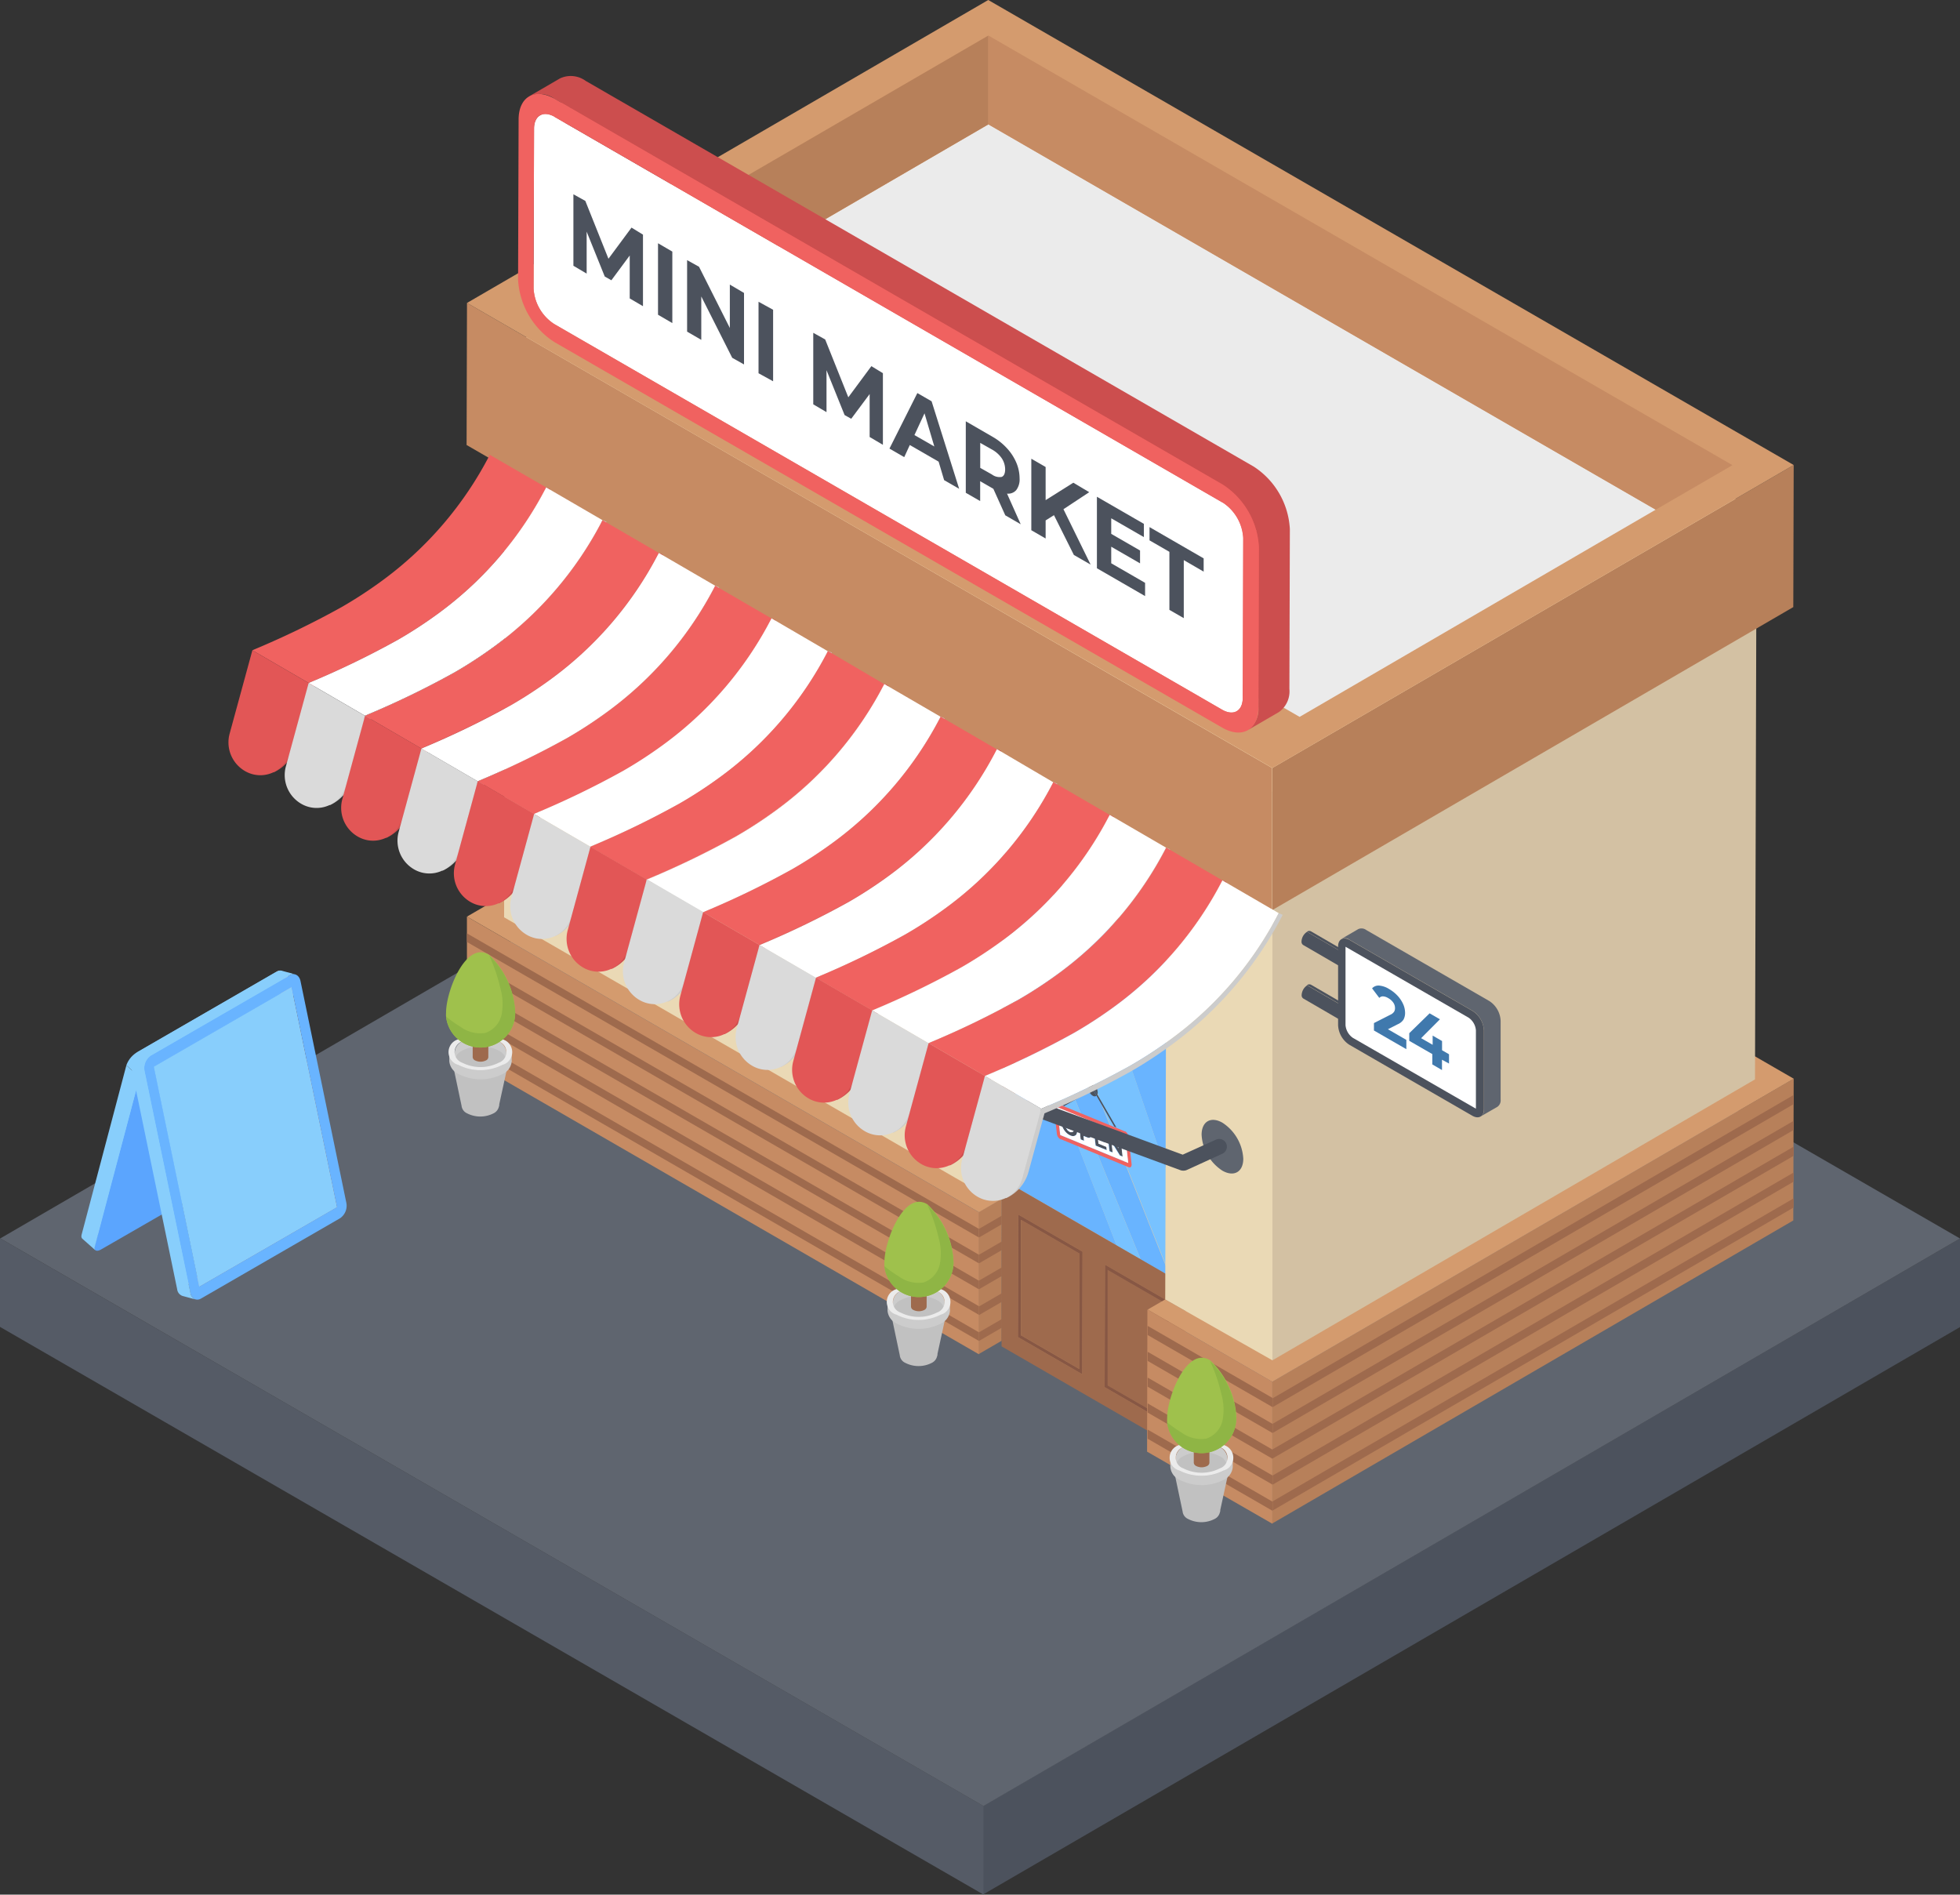 <svg id="supermarket"
  xmlns="http://www.w3.org/2000/svg" width="29.581" height="28.593" viewBox="0 0 29.581 28.593">
  <rect x="0" y="0" width="29.581" height="28.593" fill="#333333" stroke="none"/>
  <g id="Gruppe_586" data-name="Gruppe 586" transform="translate(0 0)">
    <g id="Gruppe_558" data-name="Gruppe 558">
      <g id="Gruppe_307" data-name="Gruppe 307" transform="translate(0 10.124)">
        <g id="Gruppe_306" data-name="Gruppe 306">
          <g id="Gruppe_303" data-name="Gruppe 303" transform="translate(14.838 8.567)">
            <path id="Pfad_3837" data-name="Pfad 3837" d="M79.947,83.975l0,1.337L65.2,93.877l0-1.337Z" transform="translate(-65.204 -83.975)" fill="#4c525d"/>
          </g>
          <g id="Gruppe_304" data-name="Gruppe 304" transform="translate(0 8.565)">
            <path id="Pfad_3838" data-name="Pfad 3838" d="M15.977,92.536l0,1.337L1.135,85.306l0-1.337Z" transform="translate(-1.135 -83.97)" fill="#555b66"/>
          </g>
          <g id="Gruppe_305" data-name="Gruppe 305" transform="translate(0.004)">
            <path id="Pfad_3839" data-name="Pfad 3839" d="M30.729,55.551,15.99,64.116,1.152,55.55l14.739-8.565Z" transform="translate(-1.152 -46.984)" fill="#5f656f"/>
          </g>
        </g>
      </g>
      <g id="Gruppe_329" data-name="Gruppe 329" transform="translate(7.042 9.261)">
        <g id="Gruppe_328" data-name="Gruppe 328">
          <g id="Gruppe_308" data-name="Gruppe 308" transform="translate(7.726 8.832)">
            <path id="Pfad_3840" data-name="Pfad 3840" d="M65.254,81.39l-.006,2.144-.345.2,0-2.144Z" transform="translate(-64.903 -81.39)" fill="#b7805a"/>
          </g>
          <g id="Gruppe_309" data-name="Gruppe 309" transform="translate(7.731 9.085)">
            <path id="Pfad_3841" data-name="Pfad 3841" d="M65.271,82.484v.13l-.345.2v-.13Z" transform="translate(-64.924 -82.484)" fill="#9e6a4d"/>
          </g>
          <g id="Gruppe_310" data-name="Gruppe 310" transform="translate(0 4.572)">
            <path id="Pfad_3842" data-name="Pfad 3842" d="M39.274,67.456l0,2.144-7.726-4.461,0-2.144Z" transform="translate(-31.543 -62.995)" fill="#c68b63"/>
          </g>
          <g id="Gruppe_311" data-name="Gruppe 311" transform="translate(0.005 4.825)">
            <path id="Pfad_3843" data-name="Pfad 3843" d="M39.289,68.55v.13L31.562,64.22v-.13Z" transform="translate(-31.562 -64.09)" fill="#9e6a4d"/>
          </g>
          <g id="Gruppe_312" data-name="Gruppe 312" transform="translate(8.071 8.832)">
            <path id="Pfad_3844" data-name="Pfad 3844" d="M68.947,82.86,68.941,85l-2.547-1.471L66.4,81.39Z" transform="translate(-66.394 -81.39)" fill="#aa7957"/>
          </g>
          <g id="Gruppe_313" data-name="Gruppe 313" transform="translate(12.161 7.018)">
            <path id="Pfad_3845" data-name="Pfad 3845" d="M91.922,73.56,91.916,75.7l-7.862,4.572V78.132Z" transform="translate(-84.054 -73.56)" fill="#b7805a"/>
          </g>
          <g id="Gruppe_314" data-name="Gruppe 314" transform="translate(12.161 7.265)">
            <path id="Pfad_3846" data-name="Pfad 3846" d="M91.921,74.623l0,.138-7.862,4.572V79.2Z" transform="translate(-84.055 -74.623)" fill="#9e6a4d"/>
          </g>
          <g id="Gruppe_315" data-name="Gruppe 315" transform="translate(7.731 9.475)">
            <path id="Pfad_3847" data-name="Pfad 3847" d="M65.271,84.169v.13l-.345.2v-.13Z" transform="translate(-64.924 -84.169)" fill="#9e6a4d"/>
          </g>
          <g id="Gruppe_316" data-name="Gruppe 316" transform="translate(0.005 5.215)">
            <path id="Pfad_3848" data-name="Pfad 3848" d="M39.289,70.235v.13L31.562,65.9v-.13Z" transform="translate(-31.562 -65.775)" fill="#9e6a4d"/>
          </g>
          <g id="Gruppe_317" data-name="Gruppe 317" transform="translate(12.161 7.655)">
            <path id="Pfad_3849" data-name="Pfad 3849" d="M91.921,76.308l0,.138-7.862,4.572V80.88Z" transform="translate(-84.055 -76.308)" fill="#9e6a4d"/>
          </g>
          <g id="Gruppe_318" data-name="Gruppe 318" transform="translate(7.731 9.866)">
            <path id="Pfad_3850" data-name="Pfad 3850" d="M65.271,85.854v.13l-.345.2v-.13Z" transform="translate(-64.924 -85.854)" fill="#9e6a4d"/>
          </g>
          <g id="Gruppe_319" data-name="Gruppe 319" transform="translate(0.005 5.606)">
            <path id="Pfad_3851" data-name="Pfad 3851" d="M39.289,71.92v.13L31.562,67.59v-.13Z" transform="translate(-31.562 -67.459)" fill="#9e6a4d"/>
          </g>
          <g id="Gruppe_320" data-name="Gruppe 320" transform="translate(12.161 8.045)">
            <path id="Pfad_3852" data-name="Pfad 3852" d="M91.921,77.993l0,.138L84.055,82.7v-.138Z" transform="translate(-84.055 -77.993)" fill="#9e6a4d"/>
          </g>
          <g id="Gruppe_321" data-name="Gruppe 321" transform="translate(7.731 10.256)">
            <path id="Pfad_3853" data-name="Pfad 3853" d="M65.271,87.538v.13l-.345.2v-.13Z" transform="translate(-64.924 -87.538)" fill="#9e6a4d"/>
          </g>
          <g id="Gruppe_322" data-name="Gruppe 322" transform="translate(0.005 5.996)">
            <path id="Pfad_3854" data-name="Pfad 3854" d="M39.289,73.6v.13l-7.726-4.461v-.13Z" transform="translate(-31.562 -69.144)" fill="#9e6a4d"/>
          </g>
          <g id="Gruppe_323" data-name="Gruppe 323" transform="translate(12.161 8.435)">
            <path id="Pfad_3855" data-name="Pfad 3855" d="M91.921,79.677l0,.138-7.862,4.572v-.138Z" transform="translate(-84.055 -79.677)" fill="#9e6a4d"/>
          </g>
          <g id="Gruppe_324" data-name="Gruppe 324" transform="translate(7.731 10.646)">
            <path id="Pfad_3856" data-name="Pfad 3856" d="M65.271,89.223v.13l-.345.2v-.13Z" transform="translate(-64.924 -89.223)" fill="#9e6a4d"/>
          </g>
          <g id="Gruppe_325" data-name="Gruppe 325" transform="translate(0.005 6.386)">
            <path id="Pfad_3857" data-name="Pfad 3857" d="M39.289,75.289v.13l-7.726-4.461v-.13Z" transform="translate(-31.562 -70.829)" fill="#9e6a4d"/>
          </g>
          <g id="Gruppe_326" data-name="Gruppe 326" transform="translate(12.161 8.825)">
            <path id="Pfad_3858" data-name="Pfad 3858" d="M91.921,81.362l0,.138-7.862,4.572v-.138Z" transform="translate(-84.055 -81.362)" fill="#9e6a4d"/>
          </g>
          <g id="Gruppe_327" data-name="Gruppe 327" transform="translate(0.005)">
            <path id="Pfad_3859" data-name="Pfad 3859" d="M51.587,50.273l-7.868,4.572-1.883-1.087.346-.2-2.547-1.471-.346.2-7.726-4.461,7.868-4.572Z" transform="translate(-31.562 -43.254)" fill="#d49b6e"/>
          </g>
        </g>
      </g>
      <g id="Gruppe_337" data-name="Gruppe 337" transform="translate(7.608 1.027)">
        <g id="Gruppe_336" data-name="Gruppe 336">
          <g id="Gruppe_330" data-name="Gruppe 330" transform="translate(7.152 8.169)">
            <path id="Pfad_3860" data-name="Pfad 3860" d="M65.241,42.973l-.024,8.576-.345.2.024-8.576Z" transform="translate(-64.872 -42.973)" fill="#d3c1a3"/>
          </g>
          <g id="Gruppe_331" data-name="Gruppe 331" transform="translate(0 4.24)">
            <path id="Pfad_3861" data-name="Pfad 3861" d="M41.164,30.138l-.024,8.576-7.152-4.129.024-8.576Z" transform="translate(-33.988 -26.008)" fill="#ead9b5"/>
          </g>
          <g id="Gruppe_332" data-name="Gruppe 332" transform="translate(7.498 8.169)">
            <path id="Pfad_3862" data-name="Pfad 3862" d="M69.506,44.774l-.024,8.576-3.12-1.8.024-8.576Z" transform="translate(-66.362 -42.973)" fill="#ddccac"/>
          </g>
          <g id="Gruppe_333" data-name="Gruppe 333" transform="translate(0 4.24)">
            <path id="Pfad_3863" data-name="Pfad 3863" d="M45.583,32.7v3.229L33.988,29.237l.024-3.229Z" transform="translate(-33.988 -26.008)" fill="#ead9b5"/>
          </g>
          <g id="Gruppe_334" data-name="Gruppe 334" transform="translate(11.595 6.687)">
            <path id="Pfad_3864" data-name="Pfad 3864" d="M91.362,36.576l-.024,8.576-7.284,4.24V40.816Z" transform="translate(-84.054 -36.576)" fill="#d3c1a3"/>
          </g>
          <g id="Gruppe_335" data-name="Gruppe 335" transform="translate(0.024)">
            <path id="Pfad_3865" data-name="Pfad 3865" d="M52.971,14.388l-7.308,4.24-1.3-.757-3.12-1.8L34.093,11.94l7.3-4.24Z" transform="translate(-34.093 -7.701)" fill="#f7e4ba"/>
          </g>
        </g>
      </g>
      <g id="Gruppe_363" data-name="Gruppe 363" transform="translate(15.116 12.841)">
        <g id="Gruppe_349" data-name="Gruppe 349">
          <g id="Gruppe_338" data-name="Gruppe 338" transform="translate(1.135 0.867)">
            <path id="Pfad_3866" data-name="Pfad 3866" d="M71.3,62.461l1.461.843-.006,3.416Z" transform="translate(-71.303 -62.461)" fill="#69b4ff"/>
          </g>
          <g id="Gruppe_339" data-name="Gruppe 339" transform="translate(0.209 0.561)">
            <path id="Pfad_3867" data-name="Pfad 3867" d="M67.305,62.129l0-.993L69.639,67l-.441-.254Z" transform="translate(-67.305 -61.136)" fill="#69b4ff"/>
          </g>
          <g id="Gruppe_340" data-name="Gruppe 340" transform="translate(0.212 0.335)">
            <path id="Pfad_3868" data-name="Pfad 3868" d="M68.241,60.694l1.454,4.259,0,1.318-.042-.024-2.331-5.86v-.226Z" transform="translate(-67.318 -60.161)" fill="#78c2ff"/>
          </g>
          <g id="Gruppe_341" data-name="Gruppe 341" transform="translate(1.601 6.325)">
            <path id="Pfad_3869" data-name="Pfad 3869" d="M74.2,86.534l0,1.743-.88-.508,0-1.743Z" transform="translate(-73.319 -86.026)" fill="#9e6a4d"/>
          </g>
          <g id="Gruppe_344" data-name="Gruppe 344" transform="translate(0.202 1.554)">
            <g id="Gruppe_342" data-name="Gruppe 342" transform="translate(0 0.451)">
              <path id="Pfad_3870" data-name="Pfad 3870" d="M67.277,70.437l.005-3.064,1.53,3.95Z" transform="translate(-67.277 -67.374)" fill="#69b4ff"/>
            </g>
            <g id="Gruppe_343" data-name="Gruppe 343" transform="translate(0.005)">
              <path id="Pfad_3871" data-name="Pfad 3871" d="M67.3,65.425l1.893,4.612-.364-.21-1.53-3.95Z" transform="translate(-67.3 -65.425)" fill="#78c2ff"/>
            </g>
          </g>
          <g id="Gruppe_345" data-name="Gruppe 345" transform="translate(0.247 5.489)">
            <path id="Pfad_3872" data-name="Pfad 3872" d="M67.474,82.418l.97.56-.005,1.849-.97-.56Zm.92,2.331,0-1.743-.88-.508,0,1.743Z" transform="translate(-67.469 -82.418)" fill="#875744"/>
          </g>
          <g id="Gruppe_346" data-name="Gruppe 346" transform="translate(0.292 5.569)">
            <path id="Pfad_3873" data-name="Pfad 3873" d="M68.55,83.27l0,1.743-.88-.508,0-1.743Z" transform="translate(-67.665 -82.762)" fill="#9e6a4d"/>
          </g>
          <g id="Gruppe_347" data-name="Gruppe 347" transform="translate(1.556 6.245)">
            <path id="Pfad_3874" data-name="Pfad 3874" d="M73.128,85.682l.97.56-.005,1.849-.97-.56Zm.92,2.331,0-1.743-.88-.508,0,1.743Z" transform="translate(-73.123 -85.682)" fill="#875744"/>
          </g>
          <g id="Gruppe_348" data-name="Gruppe 348">
            <path id="Pfad_3875" data-name="Pfad 3875" d="M66.422,58.715l2.771,1.6-.018,7.478-2.771-1.6Zm2.571,5.126L69,60.426l-1.461-.843-.922-.533-.01,4.734,2.383,1.376Zm-1.372,2.772.005-1.849-.97-.56-.005,1.849Zm1.309.756.005-1.849-.97-.56-.005,1.849Z" transform="translate(-66.404 -58.715)" fill="#9e6a4d"/>
          </g>
        </g>
        <g id="Gruppe_362" data-name="Gruppe 362" transform="translate(0.787 3.513)">
          <g id="Gruppe_350" data-name="Gruppe 350" transform="translate(0.376 0.574)">
            <path id="Pfad_3876" data-name="Pfad 3876" d="M71.628,76.539a.1.1,0,0,1-.006.047l-.03.02a.091.091,0,0,1-.048-.01l-.044-.017.008.073-.051-.021-.03-.266.095.038.019.009a.178.178,0,0,1,.032.023.149.149,0,0,1,.037.047.157.157,0,0,1,.018.056Zm-.059.008.009-.029-.017-.039a.079.079,0,0,0-.025-.022l-.01-.005-.041-.016.011.093.041.017c.014,0,.025.007.033,0" transform="translate(-71.427 -76.365)" fill="#4c525d"/>
          </g>
          <g id="Gruppe_351" data-name="Gruppe 351" transform="translate(0.433 0.645)">
            <path id="Pfad_3877" data-name="Pfad 3877" d="M71.722,76.694a.078.078,0,0,1,.025.022l.017.039-.009.029c-.007.006-.018,0-.033,0l-.041-.017-.011-.093.041.016Z" transform="translate(-71.671 -76.673)" fill="#fff"/>
          </g>
          <g id="Gruppe_352" data-name="Gruppe 352" transform="translate(0.115 0.495)">
            <path id="Pfad_3878" data-name="Pfad 3878" d="M70.537,76.218a.107.107,0,0,1-.007.066.054.054,0,0,1-.037.032.09.09,0,0,1-.058-.007l-.021-.011a.208.208,0,0,1-.042-.033.249.249,0,0,1-.048-.067.227.227,0,0,1-.024-.077.136.136,0,0,1,.007-.066.06.06,0,0,1,.037-.032.1.1,0,0,1,.059.008l.021.011a.19.19,0,0,1,.041.032.28.28,0,0,1,.049.067A.219.219,0,0,1,70.537,76.218Zm-.054.021,0-.041-.014-.049-.027-.04-.037-.026-.033,0-.021.02,0,.04.014.049.028.041.035.025.034,0Z" transform="translate(-70.299 -76.022)" fill="#4c525d"/>
          </g>
          <g id="Gruppe_353" data-name="Gruppe 353" transform="translate(0.167 0.554)">
            <path id="Pfad_3879" data-name="Pfad 3879" d="M70.618,76.307l.027.04.014.049,0,.041-.021.02-.034,0-.035-.025-.028-.041-.014-.049,0-.04.021-.02.033,0Z" transform="translate(-70.523 -76.278)" fill="#fff"/>
          </g>
          <g id="Gruppe_361" data-name="Gruppe 361">
            <g id="Gruppe_354" data-name="Gruppe 354" transform="translate(0 0.288)">
              <path id="Pfad_3880" data-name="Pfad 3880" d="M70.979,76.06c0,.035-.016.054-.043.044l-1.027-.424-.008,0a.111.111,0,0,1-.05-.08l-.048-.421c0-.035.016-.053.044-.041l.091.038.021.009.756.311.032.013.126.052.008,0a.111.111,0,0,1,.05.08ZM69.9,75.617l1.026.422-.047-.419L69.854,75.2Z" transform="translate(-69.803 -75.13)" fill="#f06260"/>
            </g>
            <g id="Gruppe_355" data-name="Gruppe 355" transform="translate(0.601 0.666)">
              <path id="Pfad_3881" data-name="Pfad 3881" d="M72.562,76.83l.006.05-.114-.048.007.059.1.041.006.049-.1-.043.007.063.119.049.006.049-.168-.068-.03-.268Z" transform="translate(-72.398 -76.763)" fill="#4c525d"/>
            </g>
            <g id="Gruppe_356" data-name="Gruppe 356" transform="translate(0.809 0.752)">
              <path id="Pfad_3882" data-name="Pfad 3882" d="M73.5,77.215l.03.268-.042-.018-.127-.207.019.162-.049-.02-.032-.267.042.016.127.208-.019-.164Z" transform="translate(-73.295 -77.134)" fill="#4c525d"/>
            </g>
            <g id="Gruppe_357" data-name="Gruppe 357" transform="translate(0.537 0.092)">
              <path id="Pfad_3883" data-name="Pfad 3883" d="M72.12,74.313l.055-.031.053.092a.05.05,0,0,1-.054,0,.13.13,0,0,1-.028-.022A.175.175,0,0,1,72.12,74.313Z" transform="translate(-72.12 -74.282)" fill="#4c525d"/>
            </g>
            <g id="Gruppe_358" data-name="Gruppe 358" transform="translate(0.517)">
              <path id="Pfad_3884" data-name="Pfad 3884" d="M72.135,73.919a.139.139,0,0,1,.041.134l-.068-.117-.069.039a.1.1,0,0,1,0-.065c.012-.026.039-.031.068-.014a.127.127,0,0,1,.028.022Z" transform="translate(-72.033 -73.887)" fill="#4c525d"/>
            </g>
            <g id="Gruppe_359" data-name="Gruppe 359" transform="translate(0.127 0.049)">
              <path id="Pfad_3885" data-name="Pfad 3885" d="M70.814,74.1l.068.117.286.495-.032-.013-.268-.464-.053-.092-.055.031-.38.215-.021-.009-.009-.016.4-.224Z" transform="translate(-70.349 -74.1)" fill="#4c525d"/>
            </g>
            <g id="Gruppe_360" data-name="Gruppe 360" transform="translate(0.051 0.354)">
              <path id="Pfad_3886" data-name="Pfad 3886" d="M71.052,75.838l.047.419-1.026-.422-.048-.421Zm-.081.306.042.018-.03-.268-.051-.021.019.164-.127-.208-.042-.016.032.267.049.02-.019-.162Zm-.651-.327a.107.107,0,0,0,.007-.066.219.219,0,0,0-.022-.076.28.28,0,0,0-.049-.067.192.192,0,0,0-.041-.032l-.021-.011a.1.1,0,0,0-.059-.008.06.06,0,0,0-.037.032.136.136,0,0,0-.007.066.226.226,0,0,0,.024.077.249.249,0,0,0,.048.067.208.208,0,0,0,.042.033l.021.011a.09.09,0,0,0,.058.007.054.054,0,0,0,.037-.032m.285.178.168.068-.006-.049-.119-.049-.007-.063.1.043-.006-.049-.1-.041-.007-.059.114.048-.006-.05-.164-.067Zm-.06-.139a.1.1,0,0,0,.006-.047.157.157,0,0,0-.018-.056.149.149,0,0,0-.037-.047.179.179,0,0,0-.032-.023l-.019-.009-.095-.038.03.266.051.021-.008-.073.044.017a.09.09,0,0,0,.048.01Z" transform="translate(-70.025 -75.414)" fill="#fff"/>
            </g>
          </g>
        </g>
      </g>
      <g id="Gruppe_364" data-name="Gruppe 364" transform="translate(17.315 19.764)">
        <path id="Pfad_3887" data-name="Pfad 3887" d="M77.791,89.694v2.144L75.9,90.75l.005-2.144Z" transform="translate(-75.903 -88.606)" fill="#c68b63"/>
      </g>
      <g id="Gruppe_365" data-name="Gruppe 365" transform="translate(17.321 20.01)">
        <path id="Pfad_3888" data-name="Pfad 3888" d="M77.808,90.757v.138l-1.883-1.087V89.67Z" transform="translate(-75.925 -89.67)" fill="#9e6a4d"/>
      </g>
      <g id="Gruppe_366" data-name="Gruppe 366" transform="translate(17.321 20.4)">
        <path id="Pfad_3889" data-name="Pfad 3889" d="M77.808,92.442v.138l-1.883-1.087v-.138Z" transform="translate(-75.925 -91.354)" fill="#9e6a4d"/>
      </g>
      <g id="Gruppe_367" data-name="Gruppe 367" transform="translate(17.321 20.79)">
        <path id="Pfad_3890" data-name="Pfad 3890" d="M77.808,94.126v.138l-1.883-1.087v-.138Z" transform="translate(-75.925 -93.039)" fill="#9e6a4d"/>
      </g>
      <g id="Gruppe_368" data-name="Gruppe 368" transform="translate(17.321 21.18)">
        <path id="Pfad_3891" data-name="Pfad 3891" d="M77.808,95.811v.138l-1.883-1.087v-.138Z" transform="translate(-75.925 -94.724)" fill="#9e6a4d"/>
      </g>
      <g id="Gruppe_369" data-name="Gruppe 369" transform="translate(17.321 21.571)">
        <path id="Pfad_3892" data-name="Pfad 3892" d="M77.808,97.5v.138l-1.883-1.087v-.138Z" transform="translate(-75.925 -96.409)" fill="#9e6a4d"/>
      </g>
      <path id="Pfad_3893" data-name="Pfad 3893" d="M77.808,89.186v-.321l-1.618-.919-.264.153Z" transform="translate(-58.605 -68.335)" fill="#d49b6e"/>
      <g id="Gruppe_370" data-name="Gruppe 370" transform="translate(17.585 11.035)">
        <path id="Pfad_3894" data-name="Pfad 3894" d="M78.684,51.833v8.576l-1.618-.919.024-8.576Z" transform="translate(-77.065 -50.914)" fill="#ead9b5"/>
      </g>
      <g id="Gruppe_375" data-name="Gruppe 375" transform="translate(7.042)">
        <g id="Gruppe_374" data-name="Gruppe 374">
          <g id="Gruppe_371" data-name="Gruppe 371" transform="translate(0 4.572)">
            <path id="Pfad_3895" data-name="Pfad 3895" d="M43.7,30.026V32.17L31.543,25.152l.006-2.144Z" transform="translate(-31.543 -23.008)" fill="#c68b63"/>
          </g>
          <g id="Gruppe_372" data-name="Gruppe 372" transform="translate(12.161 7.018)">
            <path id="Pfad_3896" data-name="Pfad 3896" d="M91.922,33.572l-.006,2.144-7.862,4.572V38.144Z" transform="translate(-84.054 -33.572)" fill="#b7805a"/>
          </g>
          <g id="Gruppe_373" data-name="Gruppe 373" transform="translate(0.006)">
            <path id="Pfad_3897" data-name="Pfad 3897" d="M51.592,10.285l-7.868,4.572L41.842,13.77,39.295,12.3,31.569,7.839l7.867-4.572Z" transform="translate(-31.569 -3.267)" fill="#d49b6e"/>
            <path id="Pfad_3898" data-name="Pfad 3898" d="M57.79,17.188,47.719,11.373,42.346,14.5l10.07,5.815Z" transform="translate(-39.85 -9.496)" fill="#ebebeb"/>
          </g>
        </g>
      </g>
      <g id="Gruppe_376" data-name="Gruppe 376" transform="translate(18.135 16.901)">
        <path id="Pfad_3899" data-name="Pfad 3899" d="M79.755,76.288c-.174-.1-.314-.02-.315.18a.69.69,0,0,0,.313.543c.174.1.316.021.316-.18A.692.692,0,0,0,79.755,76.288Z" transform="translate(-79.44 -76.245)" fill="#5f656f"/>
      </g>
      <g id="Gruppe_377" data-name="Gruppe 377" transform="translate(15.452 16.594)">
        <path id="Pfad_3900" data-name="Pfad 3900" d="M70.259,75.994a.116.116,0,0,1-.04-.007l-2.288-.842a.116.116,0,1,1,.08-.217l2.243.825.5-.226a.116.116,0,1,1,.1.211l-.538.246a.116.116,0,0,1-.048.01Z" transform="translate(-67.856 -74.921)" fill="#4c525d"/>
      </g>
      <g id="Gruppe_448" data-name="Gruppe 448" transform="translate(3.448 6.862)">
        <g id="Gruppe_382" data-name="Gruppe 382">
          <g id="Gruppe_380" data-name="Gruppe 380" transform="translate(0.36)">
            <g id="Gruppe_378" data-name="Gruppe 378">
              <path id="Pfad_3901" data-name="Pfad 3901" d="M22.016,33.392a5.441,5.441,0,0,1-1.646,1.916,6.559,6.559,0,0,1-.591.384,13.152,13.152,0,0,1-1.318.639l-.029.013-.85-.494.029-.013a13.147,13.147,0,0,0,1.318-.639,6.56,6.56,0,0,0,.591-.384A5.442,5.442,0,0,0,21.165,32.9Z" transform="translate(-17.581 -32.898)" fill="#f06260"/>
            </g>
            <g id="Gruppe_379" data-name="Gruppe 379" transform="translate(0.315 0.494)">
              <path id="Pfad_3902" data-name="Pfad 3902" d="M23.06,35.032a5.437,5.437,0,0,1-1.647,1.916,6.5,6.5,0,0,1-.591.384,13.09,13.09,0,0,1-1.318.639l-.029.013-.536,1.348.009,0a.616.616,0,0,0,.337-.4l.24-.879a12.844,12.844,0,0,0,1.3-.63,6.632,6.632,0,0,0,.6-.391,5.6,5.6,0,0,0,1.695-1.975Z" transform="translate(-18.94 -35.032)" fill="#cc4e4e"/>
            </g>
          </g>
          <g id="Gruppe_381" data-name="Gruppe 381" transform="translate(0 2.951)">
            <path id="Pfad_3903" data-name="Pfad 3903" d="M16.275,47.466a.5.5,0,0,1-.232-.566l.343-1.257.85.494-.287,1.053A.459.459,0,0,1,16.275,47.466Z" transform="translate(-16.025 -45.642)" fill="#e25656"/>
          </g>
        </g>
        <g id="Gruppe_387" data-name="Gruppe 387" transform="translate(0.85 0.494)">
          <g id="Gruppe_385" data-name="Gruppe 385" transform="translate(0.36)">
            <g id="Gruppe_383" data-name="Gruppe 383">
              <path id="Pfad_3904" data-name="Pfad 3904" d="M25.688,35.526a5.441,5.441,0,0,1-1.646,1.916,6.561,6.561,0,0,1-.591.384,13.152,13.152,0,0,1-1.318.639l-.029.013-.85-.494.029-.013a13.148,13.148,0,0,0,1.318-.639,6.561,6.561,0,0,0,.591-.384,5.442,5.442,0,0,0,1.646-1.916Z" transform="translate(-21.253 -35.032)" fill="#fff"/>
            </g>
            <g id="Gruppe_384" data-name="Gruppe 384" transform="translate(0.315 0.494)">
              <path id="Pfad_3905" data-name="Pfad 3905" d="M26.732,37.166a5.437,5.437,0,0,1-1.647,1.916,6.506,6.506,0,0,1-.591.384,13.091,13.091,0,0,1-1.318.639l-.029.013-.536,1.348.009,0a.616.616,0,0,0,.337-.4l.24-.879a12.844,12.844,0,0,0,1.3-.63,6.633,6.633,0,0,0,.6-.391,5.6,5.6,0,0,0,1.695-1.975Z" transform="translate(-22.612 -37.166)" fill="#ccc"/>
            </g>
          </g>
          <g id="Gruppe_386" data-name="Gruppe 386" transform="translate(0 2.951)">
            <path id="Pfad_3906" data-name="Pfad 3906" d="M19.947,49.6a.5.5,0,0,1-.232-.566l.343-1.257.85.494-.287,1.053A.459.459,0,0,1,19.947,49.6Z" transform="translate(-19.698 -47.776)" fill="#dadada"/>
          </g>
        </g>
        <g id="Gruppe_392" data-name="Gruppe 392" transform="translate(1.701 0.988)">
          <g id="Gruppe_390" data-name="Gruppe 390" transform="translate(0.36)">
            <g id="Gruppe_388" data-name="Gruppe 388">
              <path id="Pfad_3907" data-name="Pfad 3907" d="M29.361,37.661a5.441,5.441,0,0,1-1.646,1.916,6.562,6.562,0,0,1-.591.384,13.153,13.153,0,0,1-1.318.639l-.029.013-.85-.494.029-.013a13.148,13.148,0,0,0,1.318-.639,6.56,6.56,0,0,0,.591-.384,5.442,5.442,0,0,0,1.646-1.916Z" transform="translate(-24.926 -37.166)" fill="#f06260"/>
            </g>
            <g id="Gruppe_389" data-name="Gruppe 389" transform="translate(0.315 0.494)">
              <path id="Pfad_3908" data-name="Pfad 3908" d="M30.4,39.3a5.437,5.437,0,0,1-1.647,1.916,6.505,6.505,0,0,1-.591.384,13.091,13.091,0,0,1-1.318.639l-.029.013L26.284,43.6l.009,0a.616.616,0,0,0,.337-.4l.24-.879a12.844,12.844,0,0,0,1.3-.63,6.633,6.633,0,0,0,.6-.391,5.6,5.6,0,0,0,1.695-1.975Z" transform="translate(-26.284 -39.3)" fill="#cc4e4e"/>
            </g>
          </g>
          <g id="Gruppe_391" data-name="Gruppe 391" transform="translate(0 2.951)">
            <path id="Pfad_3909" data-name="Pfad 3909" d="M23.62,51.734a.5.5,0,0,1-.232-.566l.343-1.257.85.494-.287,1.053A.459.459,0,0,1,23.62,51.734Z" transform="translate(-23.37 -49.91)" fill="#e25656"/>
          </g>
        </g>
        <g id="Gruppe_397" data-name="Gruppe 397" transform="translate(2.551 1.483)">
          <g id="Gruppe_395" data-name="Gruppe 395" transform="translate(0.36)">
            <g id="Gruppe_393" data-name="Gruppe 393">
              <path id="Pfad_3910" data-name="Pfad 3910" d="M33.033,39.795a5.441,5.441,0,0,1-1.646,1.916,6.559,6.559,0,0,1-.591.384,13.152,13.152,0,0,1-1.318.639l-.029.013-.85-.494.029-.013a13.149,13.149,0,0,0,1.318-.639,6.563,6.563,0,0,0,.591-.384A5.442,5.442,0,0,0,32.182,39.3Z" transform="translate(-28.598 -39.3)" fill="#fff"/>
            </g>
            <g id="Gruppe_394" data-name="Gruppe 394" transform="translate(0.315 0.494)">
              <path id="Pfad_3911" data-name="Pfad 3911" d="M34.077,41.434A5.437,5.437,0,0,1,32.43,43.35a6.5,6.5,0,0,1-.591.384,13.089,13.089,0,0,1-1.318.639l-.029.013-.536,1.348.009,0a.616.616,0,0,0,.337-.4l.24-.879a12.844,12.844,0,0,0,1.3-.63,6.633,6.633,0,0,0,.6-.391,5.6,5.6,0,0,0,1.695-1.975Z" transform="translate(-29.957 -41.434)" fill="#ccc"/>
            </g>
          </g>
          <g id="Gruppe_396" data-name="Gruppe 396" transform="translate(0 2.951)">
            <path id="Pfad_3912" data-name="Pfad 3912" d="M27.292,53.868a.5.5,0,0,1-.232-.566l.343-1.257.85.494-.287,1.053A.459.459,0,0,1,27.292,53.868Z" transform="translate(-27.042 -52.044)" fill="#dadada"/>
          </g>
        </g>
        <g id="Gruppe_402" data-name="Gruppe 402" transform="translate(3.402 1.977)">
          <g id="Gruppe_400" data-name="Gruppe 400" transform="translate(0.36)">
            <g id="Gruppe_398" data-name="Gruppe 398">
              <path id="Pfad_3913" data-name="Pfad 3913" d="M36.705,41.929a5.441,5.441,0,0,1-1.646,1.916,6.563,6.563,0,0,1-.591.384,13.152,13.152,0,0,1-1.318.639l-.029.013-.85-.494.029-.013a13.149,13.149,0,0,0,1.318-.639,6.562,6.562,0,0,0,.591-.384,5.442,5.442,0,0,0,1.646-1.916Z" transform="translate(-32.27 -41.434)" fill="#f06260"/>
            </g>
            <g id="Gruppe_399" data-name="Gruppe 399" transform="translate(0.315 0.494)">
              <path id="Pfad_3914" data-name="Pfad 3914" d="M37.749,43.568A5.437,5.437,0,0,1,36.1,45.484a6.505,6.505,0,0,1-.591.384,13.091,13.091,0,0,1-1.318.639l-.029.013-.536,1.348.009,0a.616.616,0,0,0,.337-.4l.24-.879a12.844,12.844,0,0,0,1.3-.63,6.634,6.634,0,0,0,.6-.391,5.6,5.6,0,0,0,1.695-1.975Z" transform="translate(-33.629 -43.568)" fill="#cc4e4e"/>
            </g>
          </g>
          <g id="Gruppe_401" data-name="Gruppe 401" transform="translate(0 2.951)">
            <path id="Pfad_3915" data-name="Pfad 3915" d="M30.964,56a.5.5,0,0,1-.232-.566l.343-1.257.85.494-.287,1.053a.459.459,0,0,1-.674.276Z" transform="translate(-30.714 -54.178)" fill="#e25656"/>
          </g>
        </g>
        <g id="Gruppe_407" data-name="Gruppe 407" transform="translate(4.252 2.471)">
          <g id="Gruppe_405" data-name="Gruppe 405" transform="translate(0.36)">
            <g id="Gruppe_403" data-name="Gruppe 403">
              <path id="Pfad_3916" data-name="Pfad 3916" d="M40.377,44.063a5.441,5.441,0,0,1-1.646,1.916,6.561,6.561,0,0,1-.591.384A13.154,13.154,0,0,1,36.822,47l-.029.013-.85-.494.029-.013a13.149,13.149,0,0,0,1.318-.639,6.561,6.561,0,0,0,.591-.384,5.442,5.442,0,0,0,1.646-1.916Z" transform="translate(-35.943 -43.568)" fill="#fff"/>
            </g>
            <g id="Gruppe_404" data-name="Gruppe 404" transform="translate(0.315 0.494)">
              <path id="Pfad_3917" data-name="Pfad 3917" d="M41.422,45.7a5.437,5.437,0,0,1-1.647,1.916,6.506,6.506,0,0,1-.591.384,13.091,13.091,0,0,1-1.318.639l-.029.013L37.3,50l.009,0a.616.616,0,0,0,.337-.4l.24-.879a12.844,12.844,0,0,0,1.3-.63,6.633,6.633,0,0,0,.6-.391,5.6,5.6,0,0,0,1.695-1.975Z" transform="translate(-37.301 -45.702)" fill="#ccc"/>
            </g>
          </g>
          <g id="Gruppe_406" data-name="Gruppe 406" transform="translate(0 2.951)">
            <path id="Pfad_3918" data-name="Pfad 3918" d="M34.637,58.136a.5.5,0,0,1-.232-.566l.343-1.257.85.494-.287,1.053A.459.459,0,0,1,34.637,58.136Z" transform="translate(-34.387 -56.312)" fill="#dadada"/>
          </g>
        </g>
        <g id="Gruppe_412" data-name="Gruppe 412" transform="translate(5.103 2.965)">
          <g id="Gruppe_410" data-name="Gruppe 410" transform="translate(0.36)">
            <g id="Gruppe_408" data-name="Gruppe 408">
              <path id="Pfad_3919" data-name="Pfad 3919" d="M44.05,46.2A5.441,5.441,0,0,1,42.4,48.113a6.56,6.56,0,0,1-.591.384,13.152,13.152,0,0,1-1.318.639l-.029.013-.85-.494.029-.013A13.149,13.149,0,0,0,40.962,48a6.562,6.562,0,0,0,.591-.384A5.442,5.442,0,0,0,43.2,45.7Z" transform="translate(-39.615 -45.702)" fill="#f06260"/>
            </g>
            <g id="Gruppe_409" data-name="Gruppe 409" transform="translate(0.315 0.494)">
              <path id="Pfad_3920" data-name="Pfad 3920" d="M45.094,47.836a5.437,5.437,0,0,1-1.647,1.916,6.505,6.505,0,0,1-.591.384,13.09,13.09,0,0,1-1.318.639l-.029.013-.536,1.348.009,0a.616.616,0,0,0,.337-.4l.24-.879a12.844,12.844,0,0,0,1.3-.63,6.632,6.632,0,0,0,.6-.391,5.6,5.6,0,0,0,1.695-1.975Z" transform="translate(-40.973 -47.836)" fill="#cc4e4e"/>
            </g>
          </g>
          <g id="Gruppe_411" data-name="Gruppe 411" transform="translate(0 2.951)">
            <path id="Pfad_3921" data-name="Pfad 3921" d="M38.309,60.27a.5.5,0,0,1-.232-.566l.343-1.257.85.494-.287,1.053A.459.459,0,0,1,38.309,60.27Z" transform="translate(-38.059 -58.446)" fill="#e25656"/>
          </g>
        </g>
        <g id="Gruppe_417" data-name="Gruppe 417" transform="translate(5.953 3.46)">
          <g id="Gruppe_415" data-name="Gruppe 415" transform="translate(0.36)">
            <g id="Gruppe_413" data-name="Gruppe 413">
              <path id="Pfad_3922" data-name="Pfad 3922" d="M47.722,48.331a5.441,5.441,0,0,1-1.646,1.916,6.56,6.56,0,0,1-.591.384,13.153,13.153,0,0,1-1.318.639l-.029.013-.85-.494.029-.013a13.149,13.149,0,0,0,1.318-.639,6.562,6.562,0,0,0,.591-.384,5.442,5.442,0,0,0,1.646-1.916Z" transform="translate(-43.287 -47.836)" fill="#fff"/>
            </g>
            <g id="Gruppe_414" data-name="Gruppe 414" transform="translate(0.315 0.494)">
              <path id="Pfad_3923" data-name="Pfad 3923" d="M48.766,49.97a5.437,5.437,0,0,1-1.647,1.916,6.506,6.506,0,0,1-.591.384,13.092,13.092,0,0,1-1.318.639l-.029.013-.536,1.348.009,0a.616.616,0,0,0,.337-.4l.24-.879a12.843,12.843,0,0,0,1.3-.63,6.63,6.63,0,0,0,.6-.391,5.6,5.6,0,0,0,1.695-1.975Z" transform="translate(-44.646 -49.97)" fill="#ccc"/>
            </g>
          </g>
          <g id="Gruppe_416" data-name="Gruppe 416" transform="translate(0 2.951)">
            <path id="Pfad_3924" data-name="Pfad 3924" d="M41.981,62.4a.5.5,0,0,1-.232-.566l.343-1.257.85.494-.287,1.053A.459.459,0,0,1,41.981,62.4Z" transform="translate(-41.731 -60.581)" fill="#dadada"/>
          </g>
        </g>
        <g id="Gruppe_422" data-name="Gruppe 422" transform="translate(6.804 3.954)">
          <g id="Gruppe_420" data-name="Gruppe 420" transform="translate(0.36)">
            <g id="Gruppe_418" data-name="Gruppe 418">
              <path id="Pfad_3925" data-name="Pfad 3925" d="M51.394,50.465a5.441,5.441,0,0,1-1.646,1.916,6.561,6.561,0,0,1-.591.384,13.154,13.154,0,0,1-1.318.639l-.029.013-.85-.494.029-.013a13.147,13.147,0,0,0,1.318-.639,6.559,6.559,0,0,0,.591-.384,5.442,5.442,0,0,0,1.646-1.916Z" transform="translate(-46.959 -49.971)" fill="#f06260"/>
            </g>
            <g id="Gruppe_419" data-name="Gruppe 419" transform="translate(0.315 0.494)">
              <path id="Pfad_3926" data-name="Pfad 3926" d="M52.439,52.1a5.437,5.437,0,0,1-1.647,1.916,6.506,6.506,0,0,1-.591.384,13.093,13.093,0,0,1-1.318.639l-.029.013L48.318,56.4l.009,0a.616.616,0,0,0,.337-.4l.24-.879a12.843,12.843,0,0,0,1.3-.63,6.631,6.631,0,0,0,.6-.391A5.6,5.6,0,0,0,52.5,52.124Z" transform="translate(-48.318 -52.104)" fill="#cc4e4e"/>
            </g>
          </g>
          <g id="Gruppe_421" data-name="Gruppe 421" transform="translate(0 2.951)">
            <path id="Pfad_3927" data-name="Pfad 3927" d="M45.653,64.538a.5.5,0,0,1-.232-.566l.343-1.257.85.494-.287,1.053A.459.459,0,0,1,45.653,64.538Z" transform="translate(-45.404 -62.715)" fill="#e25656"/>
          </g>
        </g>
        <g id="Gruppe_427" data-name="Gruppe 427" transform="translate(7.654 4.448)">
          <g id="Gruppe_425" data-name="Gruppe 425" transform="translate(0.36)">
            <g id="Gruppe_423" data-name="Gruppe 423">
              <path id="Pfad_3928" data-name="Pfad 3928" d="M55.067,52.6a5.441,5.441,0,0,1-1.646,1.916,6.561,6.561,0,0,1-.591.384,13.152,13.152,0,0,1-1.318.639l-.029.013-.85-.494.029-.013a13.148,13.148,0,0,0,1.318-.639,6.562,6.562,0,0,0,.591-.384A5.442,5.442,0,0,0,54.216,52.1Z" transform="translate(-50.632 -52.104)" fill="#fff"/>
            </g>
            <g id="Gruppe_424" data-name="Gruppe 424" transform="translate(0.315 0.494)">
              <path id="Pfad_3929" data-name="Pfad 3929" d="M56.111,54.238a5.437,5.437,0,0,1-1.647,1.916,6.506,6.506,0,0,1-.591.384,13.09,13.09,0,0,1-1.318.639l-.029.013-.536,1.348.009,0a.616.616,0,0,0,.337-.4l.24-.879a12.842,12.842,0,0,0,1.3-.63,6.632,6.632,0,0,0,.6-.391,5.6,5.6,0,0,0,1.695-1.975Z" transform="translate(-51.991 -54.238)" fill="#ccc"/>
            </g>
          </g>
          <g id="Gruppe_426" data-name="Gruppe 426" transform="translate(0 2.951)">
            <path id="Pfad_3930" data-name="Pfad 3930" d="M49.326,66.672a.5.5,0,0,1-.232-.566l.343-1.257.85.494L50,66.4A.459.459,0,0,1,49.326,66.672Z" transform="translate(-49.076 -64.849)" fill="#dadada"/>
          </g>
        </g>
        <g id="Gruppe_432" data-name="Gruppe 432" transform="translate(8.505 4.942)">
          <g id="Gruppe_430" data-name="Gruppe 430" transform="translate(0.36)">
            <g id="Gruppe_428" data-name="Gruppe 428">
              <path id="Pfad_3931" data-name="Pfad 3931" d="M58.739,54.733a5.441,5.441,0,0,1-1.646,1.916,6.561,6.561,0,0,1-.591.384,13.154,13.154,0,0,1-1.318.639l-.029.013-.85-.494.029-.013a13.147,13.147,0,0,0,1.318-.639,6.56,6.56,0,0,0,.591-.384,5.441,5.441,0,0,0,1.646-1.916Z" transform="translate(-54.304 -54.239)" fill="#f06260"/>
            </g>
            <g id="Gruppe_429" data-name="Gruppe 429" transform="translate(0.315 0.494)">
              <path id="Pfad_3932" data-name="Pfad 3932" d="M59.783,56.372a5.437,5.437,0,0,1-1.647,1.916,6.5,6.5,0,0,1-.591.384,13.091,13.091,0,0,1-1.318.639l-.029.013-.536,1.348.009,0a.616.616,0,0,0,.337-.4l.24-.879a12.842,12.842,0,0,0,1.3-.63,6.633,6.633,0,0,0,.6-.391,5.6,5.6,0,0,0,1.695-1.975Z" transform="translate(-55.663 -56.372)" fill="#cc4e4e"/>
            </g>
          </g>
          <g id="Gruppe_431" data-name="Gruppe 431" transform="translate(0 2.951)">
            <path id="Pfad_3933" data-name="Pfad 3933" d="M53,68.806a.5.5,0,0,1-.232-.566l.343-1.257.85.494-.287,1.053A.459.459,0,0,1,53,68.806Z" transform="translate(-52.748 -66.983)" fill="#e25656"/>
          </g>
        </g>
        <g id="Gruppe_437" data-name="Gruppe 437" transform="translate(9.355 5.436)">
          <g id="Gruppe_435" data-name="Gruppe 435" transform="translate(0.36)">
            <g id="Gruppe_433" data-name="Gruppe 433">
              <path id="Pfad_3934" data-name="Pfad 3934" d="M62.411,56.867a5.441,5.441,0,0,1-1.646,1.916,6.56,6.56,0,0,1-.591.384,13.153,13.153,0,0,1-1.318.639l-.029.013-.85-.494.029-.013a13.149,13.149,0,0,0,1.318-.639,6.563,6.563,0,0,0,.591-.384,5.442,5.442,0,0,0,1.646-1.916Z" transform="translate(-57.976 -56.373)" fill="#fff"/>
            </g>
            <g id="Gruppe_434" data-name="Gruppe 434" transform="translate(0.315 0.494)">
              <path id="Pfad_3935" data-name="Pfad 3935" d="M63.455,58.506a5.437,5.437,0,0,1-1.647,1.916,6.506,6.506,0,0,1-.591.384,13.091,13.091,0,0,1-1.318.639l-.029.013-.536,1.348.009,0a.616.616,0,0,0,.337-.4l.24-.879a12.844,12.844,0,0,0,1.3-.63,6.632,6.632,0,0,0,.6-.391,5.6,5.6,0,0,0,1.695-1.975Z" transform="translate(-59.335 -58.506)" fill="#ccc"/>
            </g>
          </g>
          <g id="Gruppe_436" data-name="Gruppe 436" transform="translate(0 2.951)">
            <path id="Pfad_3936" data-name="Pfad 3936" d="M56.67,70.94a.5.5,0,0,1-.232-.566l.343-1.257.85.494-.287,1.053A.459.459,0,0,1,56.67,70.94Z" transform="translate(-56.421 -69.117)" fill="#dadada"/>
          </g>
        </g>
        <g id="Gruppe_442" data-name="Gruppe 442" transform="translate(10.206 5.931)">
          <g id="Gruppe_440" data-name="Gruppe 440" transform="translate(0.36)">
            <g id="Gruppe_438" data-name="Gruppe 438">
              <path id="Pfad_3937" data-name="Pfad 3937" d="M66.084,59a5.441,5.441,0,0,1-1.646,1.916,6.56,6.56,0,0,1-.591.384,13.152,13.152,0,0,1-1.318.639l-.029.013-.85-.494.029-.013A13.149,13.149,0,0,0,63,60.806a6.561,6.561,0,0,0,.591-.384,5.442,5.442,0,0,0,1.646-1.916Z" transform="translate(-61.649 -58.507)" fill="#f06260"/>
            </g>
            <g id="Gruppe_439" data-name="Gruppe 439" transform="translate(0.315 0.494)">
              <path id="Pfad_3938" data-name="Pfad 3938" d="M67.128,60.64a5.437,5.437,0,0,1-1.647,1.916,6.5,6.5,0,0,1-.591.384,13.09,13.09,0,0,1-1.318.639l-.029.013-.536,1.348.009,0a.616.616,0,0,0,.337-.4l.24-.879a12.844,12.844,0,0,0,1.3-.63,6.633,6.633,0,0,0,.6-.391,5.6,5.6,0,0,0,1.695-1.975Z" transform="translate(-63.007 -60.64)" fill="#cc4e4e"/>
            </g>
          </g>
          <g id="Gruppe_441" data-name="Gruppe 441" transform="translate(0 2.951)">
            <path id="Pfad_3939" data-name="Pfad 3939" d="M60.343,73.074a.5.5,0,0,1-.232-.566l.343-1.257.85.494L61.017,72.8A.459.459,0,0,1,60.343,73.074Z" transform="translate(-60.093 -71.251)" fill="#e25656"/>
          </g>
        </g>
        <g id="Gruppe_447" data-name="Gruppe 447" transform="translate(11.056 6.425)">
          <g id="Gruppe_445" data-name="Gruppe 445" transform="translate(0.36)">
            <g id="Gruppe_443" data-name="Gruppe 443">
              <path id="Pfad_3940" data-name="Pfad 3940" d="M69.756,61.135a5.441,5.441,0,0,1-1.646,1.916,6.561,6.561,0,0,1-.591.384,13.154,13.154,0,0,1-1.318.639l-.029.013-.85-.494.029-.013a13.148,13.148,0,0,0,1.318-.639,6.56,6.56,0,0,0,.591-.384,5.442,5.442,0,0,0,1.646-1.916Z" transform="translate(-65.321 -60.641)" fill="#fff"/>
            </g>
            <g id="Gruppe_444" data-name="Gruppe 444" transform="translate(0.315 0.494)">
              <path id="Pfad_3941" data-name="Pfad 3941" d="M70.8,62.774a5.437,5.437,0,0,1-1.647,1.916,6.506,6.506,0,0,1-.591.384,13.092,13.092,0,0,1-1.318.639l-.029.013-.536,1.348.009,0a.616.616,0,0,0,.337-.4l.24-.879a12.842,12.842,0,0,0,1.3-.63,6.632,6.632,0,0,0,.6-.391,5.6,5.6,0,0,0,1.695-1.975Z" transform="translate(-66.68 -62.774)" fill="#ccc"/>
            </g>
          </g>
          <g id="Gruppe_446" data-name="Gruppe 446" transform="translate(0 2.951)">
            <path id="Pfad_3942" data-name="Pfad 3942" d="M64.015,75.208a.5.5,0,0,1-.232-.566l.343-1.257.85.494-.287,1.053A.459.459,0,0,1,64.015,75.208Z" transform="translate(-63.765 -73.385)" fill="#dadada"/>
          </g>
        </g>
      </g>
      <g id="Gruppe_457" data-name="Gruppe 457" transform="translate(19.642 14.05)">
        <g id="Gruppe_452" data-name="Gruppe 452">
          <g id="Gruppe_449" data-name="Gruppe 449" transform="translate(0.083)">
            <path id="Pfad_3943" data-name="Pfad 3943" d="M86.367,63.942l.744.432a.059.059,0,0,0-.06.006l-.744-.432A.059.059,0,0,1,86.367,63.942Z" transform="translate(-86.307 -63.937)" fill="#4c525d"/>
          </g>
          <g id="Gruppe_450" data-name="Gruppe 450" transform="translate(0 0.012)">
            <path id="Pfad_3944" data-name="Pfad 3944" d="M86.716,64.617l-.744-.432a.059.059,0,0,1-.024-.054.183.183,0,0,1,.083-.144l.744.432a.183.183,0,0,0-.083.144A.059.059,0,0,0,86.716,64.617Z" transform="translate(-85.947 -63.986)" fill="#4c525d"/>
          </g>
          <g id="Gruppe_451" data-name="Gruppe 451" transform="translate(0.744 0.432)">
            <path id="Pfad_3945" data-name="Pfad 3945" d="M89.243,65.815c.046-.027.084-.006.084.048a.184.184,0,0,1-.084.145c-.046.027-.084.005-.084-.048A.183.183,0,0,1,89.243,65.815Z" transform="translate(-89.16 -65.804)" fill="#4c525d"/>
          </g>
        </g>
        <g id="Gruppe_456" data-name="Gruppe 456" transform="translate(0.002 0.806)">
          <g id="Gruppe_453" data-name="Gruppe 453" transform="translate(0.083)">
            <path id="Pfad_3946" data-name="Pfad 3946" d="M86.376,67.423l.744.432a.059.059,0,0,0-.06.006l-.744-.432A.059.059,0,0,1,86.376,67.423Z" transform="translate(-86.317 -67.418)" fill="#4c525d"/>
          </g>
          <g id="Gruppe_454" data-name="Gruppe 454" transform="translate(0 0.012)">
            <path id="Pfad_3947" data-name="Pfad 3947" d="M86.726,68.1l-.744-.432a.058.058,0,0,1-.024-.053.184.184,0,0,1,.083-.145l.744.432a.184.184,0,0,0-.083.145A.058.058,0,0,0,86.726,68.1Z" transform="translate(-85.957 -67.467)" fill="#4c525d"/>
          </g>
          <g id="Gruppe_455" data-name="Gruppe 455" transform="translate(0.744 0.432)">
            <path id="Pfad_3948" data-name="Pfad 3948" d="M89.253,69.3c.046-.027.084-.005.084.048a.184.184,0,0,1-.084.144c-.046.027-.084.005-.084-.048A.184.184,0,0,1,89.253,69.3Z" transform="translate(-89.17 -69.284)" fill="#4c525d"/>
          </g>
        </g>
      </g>
      <g id="Gruppe_460" data-name="Gruppe 460" transform="translate(20.191 14.013)">
        <g id="Gruppe_458" data-name="Gruppe 458" transform="translate(0.053)">
          <path id="Pfad_3949" data-name="Pfad 3949" d="M90.952,65.164l0,1.19a.119.119,0,0,1-.049.11l-.253.146A.117.117,0,0,0,90.7,66.5l0-1.19a.375.375,0,0,0-.169-.294l-1.861-1.074a.118.118,0,0,0-.12-.013l.253-.147a.12.12,0,0,1,.12.013l1.861,1.074A.375.375,0,0,1,90.952,65.164Z" transform="translate(-88.548 -63.773)" fill="#5f656f"/>
        </g>
        <g id="Gruppe_459" data-name="Gruppe 459" transform="translate(0 0.147)">
          <path id="Pfad_3950" data-name="Pfad 3950" d="M90.354,65.506a.372.372,0,0,1,.169.293l0,1.19c0,.107-.076.151-.17.1l-1.861-1.074a.373.373,0,0,1-.169-.293l0-1.19c0-.108.076-.151.17-.1Z" transform="translate(-88.319 -64.408)" fill="#4c525d"/>
          <path id="Pfad_3951" data-name="Pfad 3951" d="M88.93,66.338a.261.261,0,0,1-.111-.192l0-1.183,1.857,1.07a.257.257,0,0,1,.111.192l0,1.182Z" transform="translate(-88.703 -64.835)" fill="#fff"/>
        </g>
      </g>
      <g id="Gruppe_463" data-name="Gruppe 463" transform="translate(20.705 14.875)">
        <g id="Gruppe_461" data-name="Gruppe 461">
          <path id="Pfad_3952" data-name="Pfad 3952" d="M90.8,67.547a.551.551,0,0,1,.126.1.47.47,0,0,1,.084.125.325.325,0,0,1,.03.134.21.21,0,0,1-.023.1.193.193,0,0,1-.086.071l-.15.076.278.161v.14l-.489-.282v-.112l.25-.127a.134.134,0,0,0,.054-.044.1.1,0,0,0,.014-.054.143.143,0,0,0-.026-.084.225.225,0,0,0-.077-.068.166.166,0,0,0-.077-.026.073.073,0,0,0-.057.023l-.109-.144a.129.129,0,0,1,.105-.042A.338.338,0,0,1,90.8,67.547Z" transform="translate(-90.539 -67.495)" fill="#4079ad"/>
        </g>
        <g id="Gruppe_462" data-name="Gruppe 462" transform="translate(0.563 0.418)">
          <path id="Pfad_3953" data-name="Pfad 3953" d="M93.435,69.39l-.284.285.174.1v-.139l.142.082v.139l.105.061v.14L93.466,70v.156l-.146-.085v-.156l-.348-.2V69.6l.307-.3Z" transform="translate(-92.971 -69.3)" fill="#4079ad"/>
        </g>
      </g>
      <g id="Gruppe_464" data-name="Gruppe 464" transform="translate(8.384 0.536)">
        <path id="Pfad_3954" data-name="Pfad 3954" d="M37.336,9.379l1.16.669,5.373-3.124V5.583Z" transform="translate(-37.336 -5.583)" fill="#b7805a"/>
        <path id="Pfad_3955" data-name="Pfad 3955" d="M65.546,5.583V6.924l10.072,5.815,1.158-.672Z" transform="translate(-59.013 -5.583)" fill="#c68b63"/>
      </g>
      <g id="Gruppe_485" data-name="Gruppe 485" transform="translate(1.229 14.648)">
        <g id="Gruppe_475" data-name="Gruppe 475">
          <g id="Gruppe_474" data-name="Gruppe 474">
            <g id="Gruppe_465" data-name="Gruppe 465" transform="translate(0.145 1.36)">
              <path id="Pfad_3956" data-name="Pfad 3956" d="M7.937,72.563l-.2-.177-.67,2.532.2.177Z" transform="translate(-7.069 -72.386)" fill="#88cefc"/>
            </g>
            <g id="Gruppe_466" data-name="Gruppe 466" transform="translate(0.145 2.692)">
              <path id="Pfad_3957" data-name="Pfad 3957" d="M9.346,78.314l-.2-.177-2.079,1.2.2.177Z" transform="translate(-7.069 -78.137)" fill="#ebc5b2"/>
            </g>
            <g id="Gruppe_467" data-name="Gruppe 467" transform="translate(2.224 0.159)">
              <path id="Pfad_3958" data-name="Pfad 3958" d="M16.915,67.38l-.2-.177-.67,2.532.2.177Z" transform="translate(-16.046 -67.203)" fill="#ebc5b2"/>
            </g>
            <g id="Gruppe_468" data-name="Gruppe 468" transform="translate(2.94)">
              <path id="Pfad_3959" data-name="Pfad 3959" d="M19.422,66.7l-.2-.177c-.016-.014-.047-.011-.087.012l.2.177C19.376,66.689,19.406,66.687,19.422,66.7Z" transform="translate(-19.137 -66.515)" fill="#ebc5b2"/>
            </g>
            <g id="Gruppe_469" data-name="Gruppe 469" transform="translate(0.814 0.159)">
              <path id="Pfad_3960" data-name="Pfad 3960" d="M12.238,67.38l-.2-.177L9.96,68.4l.2.177Z" transform="translate(-9.96 -67.203)" fill="#88cefc"/>
            </g>
            <g id="Gruppe_470" data-name="Gruppe 470" transform="translate(0.199 0.177)">
              <path id="Pfad_3961" data-name="Pfad 3961" d="M7.4,71.31,9.5,70.1a.38.38,0,0,0,.159-.2l.675-2.554c.018-.067-.025-.089-.094-.048l-2.1,1.213a.376.376,0,0,0-.159.195L7.3,71.261C7.287,71.328,7.33,71.35,7.4,71.31Z" transform="translate(-7.301 -67.279)" fill="#5ba5fe"/>
            </g>
            <g id="Gruppe_471" data-name="Gruppe 471" transform="translate(0 1.428)">
              <path id="Pfad_3962" data-name="Pfad 3962" d="M6.455,75.3l.2.177c-.012-.011-.016-.031-.008-.06l.675-2.554-.2-.177-.675,2.554C6.44,75.266,6.443,75.287,6.455,75.3Z" transform="translate(-6.444 -72.684)" fill="#88cefc"/>
            </g>
            <g id="Gruppe_472" data-name="Gruppe 472" transform="translate(0.838 0.02)">
              <path id="Pfad_3963" data-name="Pfad 3963" d="M12.363,66.78l-.2-.177-2.1,1.213.2.177Z" transform="translate(-10.063 -66.603)" fill="#88cefc"/>
            </g>
            <g id="Gruppe_473" data-name="Gruppe 473" transform="translate(0.679 1.234)">
              <path id="Pfad_3964" data-name="Pfad 3964" d="M9.735,72.019l-.2-.177a.378.378,0,0,0-.159.195l.2.177A.377.377,0,0,1,9.735,72.019Z" transform="translate(-9.377 -71.842)" fill="#88cefc"/>
            </g>
          </g>
        </g>
        <g id="Gruppe_484" data-name="Gruppe 484" transform="translate(0.748 0)">
          <g id="Gruppe_483" data-name="Gruppe 483">
            <g id="Gruppe_476" data-name="Gruppe 476" transform="translate(2.224 0.196)">
              <path id="Pfad_3965" data-name="Pfad 3965" d="M19.477,67.416l-.2-.054.686,3.32.2.054Z" transform="translate(-19.279 -67.362)" fill="#ebc5b2"/>
            </g>
            <g id="Gruppe_477" data-name="Gruppe 477" transform="translate(0.145 1.397)">
              <path id="Pfad_3966" data-name="Pfad 3966" d="M10.5,72.6l-.2-.054.686,3.32.2.054Z" transform="translate(-10.301 -72.546)" fill="#88cefc"/>
            </g>
            <g id="Gruppe_478" data-name="Gruppe 478" transform="translate(0.831 3.516)">
              <path id="Pfad_3967" data-name="Pfad 3967" d="M15.542,81.753l-.2-.054-2.079,1.2.2.054Z" transform="translate(-13.264 -81.699)" fill="#ebc5b2"/>
            </g>
            <g id="Gruppe_479" data-name="Gruppe 479" transform="translate(0.343 0.25)">
              <path id="Pfad_3968" data-name="Pfad 3968" d="M11.157,68.795l.686,3.32,2.079-1.2-.686-3.32Z" transform="translate(-11.157 -67.594)" fill="#88cefc"/>
            </g>
            <g id="Gruppe_480" data-name="Gruppe 480" transform="translate(0.145 0.196)">
              <path id="Pfad_3969" data-name="Pfad 3969" d="M12.578,67.416l-.2-.054-2.079,1.2.2.054Z" transform="translate(-10.301 -67.362)" fill="#88cefc"/>
            </g>
            <g id="Gruppe_481" data-name="Gruppe 481" transform="translate(0.198 0.054)">
              <path id="Pfad_3970" data-name="Pfad 3970" d="M12.731,66.764c.07-.04.141,0,.16.086l.692,3.348a.229.229,0,0,1-.094.233l-2.1,1.213c-.07.04-.141,0-.16-.086l-.692-3.348a.229.229,0,0,1,.094-.233Zm-1.368,4.7,2.079-1.2-.686-3.32-2.079,1.2Z" transform="translate(-10.531 -66.748)" fill="#69b4ff"/>
            </g>
            <g id="Gruppe_482" data-name="Gruppe 482">
              <path id="Pfad_3971" data-name="Pfad 3971" d="M9.68,67.977l.692,3.349a.121.121,0,0,0,.08.1l.2.054a.121.121,0,0,1-.08-.1l-.692-3.348a.229.229,0,0,1,.094-.233l2.1-1.213a.1.1,0,0,1,.08-.013l-.2-.054a.1.1,0,0,0-.08.013l-2.1,1.213a.229.229,0,0,0-.094.233Z" transform="translate(-9.675 -66.516)" fill="#88cefc"/>
            </g>
          </g>
        </g>
      </g>
      <g id="Gruppe_509" data-name="Gruppe 509" transform="translate(17.611 20.492)">
        <g id="Gruppe_508" data-name="Gruppe 508">
          <g id="Gruppe_501" data-name="Gruppe 501" transform="translate(0.052 1.235)">
            <g id="Gruppe_489" data-name="Gruppe 489" transform="translate(0.037 0.109)">
              <g id="Gruppe_488" data-name="Gruppe 488">
                <g id="Gruppe_487" data-name="Gruppe 487">
                  <g id="Gruppe_486" data-name="Gruppe 486">
                    <path id="Pfad_3972" data-name="Pfad 3972" d="M78.433,97.813l-.151.692c0,.012,0,.024-.006.037a.148.148,0,0,1-.08.1.437.437,0,0,1-.4,0,.141.141,0,0,1-.083-.114h0l-.151-.715c.284-.351.574-.338.868,0Z" transform="translate(-77.565 -97.554)" fill="#c1c1c1"/>
                  </g>
                </g>
              </g>
            </g>
            <g id="Gruppe_493" data-name="Gruppe 493" transform="translate(0.013 0.109)">
              <g id="Gruppe_492" data-name="Gruppe 492">
                <g id="Gruppe_491" data-name="Gruppe 491">
                  <g id="Gruppe_490" data-name="Gruppe 490">
                    <path id="Pfad_3973" data-name="Pfad 3973" d="M77.461,97.827l.016.073a.092.092,0,0,1,.022.01.784.784,0,0,1,.129.1h.544a.1.1,0,0,1,.1-.073l.01,0,.01,0,.022-.011.049-.027.014-.065C78.066,97.47,77.761,97.457,77.461,97.827Z" transform="translate(-77.461 -97.554)" fill="#c1c1c1"/>
                  </g>
                </g>
              </g>
            </g>
            <g id="Gruppe_500" data-name="Gruppe 500">
              <g id="Gruppe_499" data-name="Gruppe 499">
                <g id="Gruppe_495" data-name="Gruppe 495" transform="translate(0.081 0.047)">
                  <g id="Gruppe_494" data-name="Gruppe 494">
                    <path id="Pfad_3974" data-name="Pfad 3974" d="M78.535,97.514v.137a.2.2,0,0,0-.115-.161.609.609,0,0,0-.552,0,.194.194,0,0,0-.113.159v-.137a.194.194,0,0,1,.113-.159.609.609,0,0,1,.552,0A.2.2,0,0,1,78.535,97.514Z" transform="translate(-77.755 -97.287)" fill="#ccc"/>
                  </g>
                </g>
                <g id="Gruppe_497" data-name="Gruppe 497" transform="translate(0 0.271)">
                  <g id="Gruppe_496" data-name="Gruppe 496">
                    <path id="Pfad_3975" data-name="Pfad 3975" d="M78.348,98.259V98.4a.234.234,0,0,1-.137.192.735.735,0,0,1-.666,0,.235.235,0,0,1-.139-.194v-.137a.235.235,0,0,0,.139.194.735.735,0,0,0,.666,0A.234.234,0,0,0,78.348,98.259Z" transform="translate(-77.406 -98.257)" fill="#ccc"/>
                  </g>
                </g>
                <g id="Gruppe_498" data-name="Gruppe 498" transform="translate(0)">
                  <path id="Pfad_3976" data-name="Pfad 3976" d="M78.211,97.165a.2.2,0,0,1,0,.386.735.735,0,0,1-.666,0,.2.2,0,0,1,0-.386A.735.735,0,0,1,78.211,97.165Zm-.607.353a.609.609,0,0,0,.552,0,.169.169,0,0,0,0-.32.609.609,0,0,0-.552,0,.169.169,0,0,0,0,.32" transform="translate(-77.408 -97.085)" fill="#ebebeb"/>
                </g>
              </g>
            </g>
          </g>
          <g id="Gruppe_507" data-name="Gruppe 507" transform="translate(0.405 1.099)">
            <g id="Gruppe_506" data-name="Gruppe 506">
              <g id="Gruppe_504" data-name="Gruppe 504" transform="translate(0 0.068)">
                <g id="Gruppe_503" data-name="Gruppe 503">
                  <g id="Gruppe_502" data-name="Gruppe 502">
                    <path id="Pfad_3977" data-name="Pfad 3977" d="M79.166,96.791v.416a.059.059,0,0,1-.034.048.184.184,0,0,1-.167,0,.059.059,0,0,1-.035-.049V96.79a.059.059,0,0,0,.035.049.184.184,0,0,0,.167,0A.059.059,0,0,0,79.166,96.791Z" transform="translate(-78.929 -96.79)" fill="#9e6a4d"/>
                  </g>
                </g>
              </g>
              <g id="Gruppe_505" data-name="Gruppe 505" transform="translate(0.001)">
                <path id="Pfad_3978" data-name="Pfad 3978" d="M79.132,96.516a.051.051,0,0,1,0,.1.184.184,0,0,1-.167,0,.051.051,0,0,1,0-.1A.184.184,0,0,1,79.132,96.516Z" transform="translate(-78.931 -96.496)" fill="#c66028"/>
              </g>
            </g>
          </g>
          <path id="Pfad_3979" data-name="Pfad 3979" d="M78.227,92.661a.523.523,0,0,1-1.043.06.48.48,0,0,1,0-.06c0-.289.234-.911.523-.911a.241.241,0,0,1,.129.041,1.271,1.271,0,0,1,.394.87Z" transform="translate(-77.18 -91.751)" fill="#9fc14c"/>
        </g>
        <path id="Pfad_3980" data-name="Pfad 3980" d="M78.238,92.8a.523.523,0,0,1-1.043.06,1.843,1.843,0,0,0,.217.154.5.5,0,0,0,.373.093.374.374,0,0,0,.248-.281.862.862,0,0,0-.018-.39,2.572,2.572,0,0,0-.171-.5A1.271,1.271,0,0,1,78.238,92.8Z" transform="translate(-77.192 -91.887)" fill="#8fb545"/>
      </g>
      <g id="Gruppe_533" data-name="Gruppe 533" transform="translate(13.343 18.137)">
        <g id="Gruppe_532" data-name="Gruppe 532">
          <g id="Gruppe_525" data-name="Gruppe 525" transform="translate(0.052 1.235)">
            <g id="Gruppe_513" data-name="Gruppe 513" transform="translate(0.037 0.109)">
              <g id="Gruppe_512" data-name="Gruppe 512">
                <g id="Gruppe_511" data-name="Gruppe 511">
                  <g id="Gruppe_510" data-name="Gruppe 510">
                    <path id="Pfad_3981" data-name="Pfad 3981" d="M60.005,87.644l-.151.692c0,.012,0,.024-.006.037a.148.148,0,0,1-.08.1.437.437,0,0,1-.4,0,.141.141,0,0,1-.083-.114h0l-.151-.715C59.421,87.293,59.711,87.306,60.005,87.644Z" transform="translate(-59.137 -87.386)" fill="#c1c1c1"/>
                  </g>
                </g>
              </g>
            </g>
            <g id="Gruppe_517" data-name="Gruppe 517" transform="translate(0.013 0.109)">
              <g id="Gruppe_516" data-name="Gruppe 516">
                <g id="Gruppe_515" data-name="Gruppe 515">
                  <g id="Gruppe_514" data-name="Gruppe 514">
                    <path id="Pfad_3982" data-name="Pfad 3982" d="M59.033,87.658l.016.073a.092.092,0,0,1,.022.01.783.783,0,0,1,.129.1h.544a.1.1,0,0,1,.1-.072l.01,0,.01,0,.022-.011.049-.027.014-.065C59.638,87.3,59.332,87.288,59.033,87.658Z" transform="translate(-59.033 -87.386)" fill="#c1c1c1"/>
                  </g>
                </g>
              </g>
            </g>
            <g id="Gruppe_524" data-name="Gruppe 524">
              <g id="Gruppe_523" data-name="Gruppe 523">
                <g id="Gruppe_519" data-name="Gruppe 519" transform="translate(0.081 0.047)">
                  <g id="Gruppe_518" data-name="Gruppe 518">
                    <path id="Pfad_3983" data-name="Pfad 3983" d="M60.107,87.346v.137a.2.2,0,0,0-.115-.161.609.609,0,0,0-.552,0,.194.194,0,0,0-.113.159v-.137a.194.194,0,0,1,.113-.159.609.609,0,0,1,.552,0A.2.2,0,0,1,60.107,87.346Z" transform="translate(-59.326 -87.119)" fill="#ccc"/>
                  </g>
                </g>
                <g id="Gruppe_521" data-name="Gruppe 521" transform="translate(0 0.271)">
                  <g id="Gruppe_520" data-name="Gruppe 520">
                    <path id="Pfad_3984" data-name="Pfad 3984" d="M59.92,88.091v.137a.234.234,0,0,1-.137.192.735.735,0,0,1-.666,0,.235.235,0,0,1-.139-.194v-.137a.236.236,0,0,0,.139.194.735.735,0,0,0,.666,0A.234.234,0,0,0,59.92,88.091Z" transform="translate(-58.978 -88.088)" fill="#ccc"/>
                  </g>
                </g>
                <g id="Gruppe_522" data-name="Gruppe 522" transform="translate(0)">
                  <path id="Pfad_3985" data-name="Pfad 3985" d="M59.782,87a.2.2,0,0,1,0,.386.735.735,0,0,1-.666,0,.2.2,0,0,1,0-.386A.735.735,0,0,1,59.782,87Zm-.607.353a.609.609,0,0,0,.552,0,.169.169,0,0,0,0-.32.609.609,0,0,0-.552,0,.169.169,0,0,0,0,.32" transform="translate(-58.98 -86.917)" fill="#ebebeb"/>
                </g>
              </g>
            </g>
          </g>
          <g id="Gruppe_531" data-name="Gruppe 531" transform="translate(0.405 1.099)">
            <g id="Gruppe_530" data-name="Gruppe 530">
              <g id="Gruppe_528" data-name="Gruppe 528" transform="translate(0 0.068)">
                <g id="Gruppe_527" data-name="Gruppe 527">
                  <g id="Gruppe_526" data-name="Gruppe 526">
                    <path id="Pfad_3986" data-name="Pfad 3986" d="M60.738,86.622v.416a.059.059,0,0,1-.034.048.184.184,0,0,1-.167,0,.059.059,0,0,1-.035-.049v-.416a.059.059,0,0,0,.035.049.184.184,0,0,0,.167,0A.059.059,0,0,0,60.738,86.622Z" transform="translate(-60.501 -86.621)" fill="#9e6a4d"/>
                  </g>
                </g>
              </g>
              <g id="Gruppe_529" data-name="Gruppe 529" transform="translate(0)">
                <path id="Pfad_3987" data-name="Pfad 3987" d="M60.7,86.348a.051.051,0,0,1,0,.1.184.184,0,0,1-.167,0,.051.051,0,0,1,0-.1A.184.184,0,0,1,60.7,86.348Z" transform="translate(-60.503 -86.328)" fill="#c66028"/>
              </g>
            </g>
          </g>
          <path id="Pfad_3988" data-name="Pfad 3988" d="M59.8,82.493a.523.523,0,0,1-1.043.06.478.478,0,0,1,0-.06c0-.289.234-.911.523-.911a.24.24,0,0,1,.129.041A1.27,1.27,0,0,1,59.8,82.493Z" transform="translate(-58.752 -81.582)" fill="#9fc14c"/>
        </g>
        <path id="Pfad_3989" data-name="Pfad 3989" d="M59.81,82.629a.523.523,0,0,1-1.043.06,1.842,1.842,0,0,0,.217.154.5.5,0,0,0,.373.093.374.374,0,0,0,.248-.281.862.862,0,0,0-.018-.39,2.573,2.573,0,0,0-.171-.5A1.27,1.27,0,0,1,59.81,82.629Z" transform="translate(-58.763 -81.718)" fill="#8fb545"/>
      </g>
      <g id="Gruppe_557" data-name="Gruppe 557" transform="translate(6.729 14.371)">
        <g id="Gruppe_556" data-name="Gruppe 556">
          <g id="Gruppe_549" data-name="Gruppe 549" transform="translate(0.052 1.235)">
            <g id="Gruppe_537" data-name="Gruppe 537" transform="translate(0.037 0.109)">
              <g id="Gruppe_536" data-name="Gruppe 536">
                <g id="Gruppe_535" data-name="Gruppe 535">
                  <g id="Gruppe_534" data-name="Gruppe 534">
                    <path id="Pfad_3990" data-name="Pfad 3990" d="M31.446,71.381l-.151.692c0,.012,0,.024-.006.037a.148.148,0,0,1-.08.1.437.437,0,0,1-.4,0,.141.141,0,0,1-.083-.114h0l-.151-.715c.284-.351.574-.338.868,0Z" transform="translate(-30.578 -71.123)" fill="#c1c1c1"/>
                  </g>
                </g>
              </g>
            </g>
            <g id="Gruppe_541" data-name="Gruppe 541" transform="translate(0.013 0.109)">
              <g id="Gruppe_540" data-name="Gruppe 540">
                <g id="Gruppe_539" data-name="Gruppe 539">
                  <g id="Gruppe_538" data-name="Gruppe 538">
                    <path id="Pfad_3991" data-name="Pfad 3991" d="M30.474,71.4l.016.073a.092.092,0,0,1,.022.01.783.783,0,0,1,.129.1h.544a.1.1,0,0,1,.1-.072l.01,0,.01,0,.022-.011.049-.027.014-.065c-.311-.357-.617-.37-.917,0Z" transform="translate(-30.474 -71.123)" fill="#c1c1c1"/>
                  </g>
                </g>
              </g>
            </g>
            <g id="Gruppe_548" data-name="Gruppe 548">
              <g id="Gruppe_547" data-name="Gruppe 547">
                <g id="Gruppe_543" data-name="Gruppe 543" transform="translate(0.081 0.047)">
                  <g id="Gruppe_542" data-name="Gruppe 542">
                    <path id="Pfad_3992" data-name="Pfad 3992" d="M31.548,71.083v.137a.2.2,0,0,0-.115-.161.609.609,0,0,0-.552,0,.194.194,0,0,0-.113.159V71.08a.194.194,0,0,1,.113-.159.609.609,0,0,1,.552,0A.2.2,0,0,1,31.548,71.083Z" transform="translate(-30.767 -70.856)" fill="#ccc"/>
                  </g>
                </g>
                <g id="Gruppe_545" data-name="Gruppe 545" transform="translate(0 0.271)">
                  <g id="Gruppe_544" data-name="Gruppe 544">
                    <path id="Pfad_3993" data-name="Pfad 3993" d="M31.361,71.828v.137a.234.234,0,0,1-.137.192.735.735,0,0,1-.666,0,.235.235,0,0,1-.139-.194v-.137a.236.236,0,0,0,.139.194.735.735,0,0,0,.666,0A.234.234,0,0,0,31.361,71.828Z" transform="translate(-30.419 -71.825)" fill="#ccc"/>
                  </g>
                </g>
                <g id="Gruppe_546" data-name="Gruppe 546" transform="translate(0)">
                  <path id="Pfad_3994" data-name="Pfad 3994" d="M31.223,70.733a.2.2,0,0,1,0,.386.735.735,0,0,1-.666,0,.2.2,0,0,1,0-.386A.735.735,0,0,1,31.223,70.733Zm-.607.353a.609.609,0,0,0,.552,0,.169.169,0,0,0,0-.32.609.609,0,0,0-.552,0,.169.169,0,0,0,0,.32" transform="translate(-30.421 -70.654)" fill="#ebebeb"/>
                </g>
              </g>
            </g>
          </g>
          <g id="Gruppe_555" data-name="Gruppe 555" transform="translate(0.405 1.099)">
            <g id="Gruppe_554" data-name="Gruppe 554">
              <g id="Gruppe_552" data-name="Gruppe 552" transform="translate(0 0.068)">
                <g id="Gruppe_551" data-name="Gruppe 551">
                  <g id="Gruppe_550" data-name="Gruppe 550">
                    <path id="Pfad_3995" data-name="Pfad 3995" d="M32.178,70.359v.416a.059.059,0,0,1-.034.048.184.184,0,0,1-.167,0,.059.059,0,0,1-.035-.049v-.416a.059.059,0,0,0,.035.049.184.184,0,0,0,.167,0A.058.058,0,0,0,32.178,70.359Z" transform="translate(-31.942 -70.358)" fill="#9e6a4d"/>
                  </g>
                </g>
              </g>
              <g id="Gruppe_553" data-name="Gruppe 553" transform="translate(0.001)">
                <path id="Pfad_3996" data-name="Pfad 3996" d="M32.145,70.085a.051.051,0,0,1,0,.1.184.184,0,0,1-.167,0,.051.051,0,0,1,0-.1A.184.184,0,0,1,32.145,70.085Z" transform="translate(-31.944 -70.065)" fill="#c66028"/>
              </g>
            </g>
          </g>
          <path id="Pfad_3997" data-name="Pfad 3997" d="M31.239,66.23a.523.523,0,0,1-1.043.06.478.478,0,0,1,0-.06c0-.289.234-.911.523-.911a.24.24,0,0,1,.129.041A1.27,1.27,0,0,1,31.239,66.23Z" transform="translate(-30.193 -65.319)" fill="#9fc14c"/>
        </g>
        <path id="Pfad_3998" data-name="Pfad 3998" d="M31.251,66.366a.523.523,0,0,1-1.043.06,1.842,1.842,0,0,0,.217.154.5.5,0,0,0,.373.093.374.374,0,0,0,.248-.281.862.862,0,0,0-.018-.39,2.572,2.572,0,0,0-.171-.5A1.27,1.27,0,0,1,31.251,66.366Z" transform="translate(-30.204 -65.455)" fill="#8fb545"/>
      </g>
    </g>
    <g id="Gruppe_574" data-name="Gruppe 574" transform="translate(7.818 1.146)">
      <g id="Gruppe_572" data-name="Gruppe 572" transform="translate(0.165)">
        <g id="Gruppe_571" data-name="Gruppe 571">
          <g id="Gruppe_559" data-name="Gruppe 559" transform="translate(0.07 2.936)">
            <path id="Pfad_3999" data-name="Pfad 3999" d="M35.907,21.164l.468-.272a.683.683,0,0,0,.31.536l-.468.272A.683.683,0,0,1,35.907,21.164Z" transform="translate(-35.907 -20.892)" fill="#cc4e4e"/>
          </g>
          <g id="Gruppe_560" data-name="Gruppe 560" transform="translate(0.07 0.523)">
            <path id="Pfad_4000" data-name="Pfad 4000" d="M35.914,10.747l.468-.272-.007,2.412-.468.272Z" transform="translate(-35.907 -10.475)" fill="#cc4e4e"/>
          </g>
          <g id="Gruppe_561" data-name="Gruppe 561" transform="translate(0.077 0.324)">
            <path id="Pfad_4001" data-name="Pfad 4001" d="M36.028,9.888l.468-.272a.217.217,0,0,0-.091.2l-.468.272A.217.217,0,0,1,36.028,9.888Z" transform="translate(-35.937 -9.616)" fill="#cc4e4e"/>
          </g>
          <g id="Gruppe_562" data-name="Gruppe 562" transform="translate(0.168 0.303)">
            <path id="Pfad_4002" data-name="Pfad 4002" d="M36.329,9.818l.468-.272a.219.219,0,0,1,.221.021l-.468.272A.219.219,0,0,0,36.329,9.818Z" transform="translate(-36.329 -9.525)" fill="#e25656"/>
          </g>
          <g id="Gruppe_563" data-name="Gruppe 563" transform="translate(0.379 3.472)">
            <path id="Pfad_4003" data-name="Pfad 4003" d="M37.244,23.479l.468-.272,10.082,5.821-.468.272Z" transform="translate(-37.244 -23.207)" fill="#cc4e4e"/>
          </g>
          <g id="Gruppe_564" data-name="Gruppe 564" transform="translate(10.461 9.293)">
            <path id="Pfad_4004" data-name="Pfad 4004" d="M81.466,48.363,81,48.635a.219.219,0,0,1-.221-.021l.468-.272A.219.219,0,0,0,81.466,48.363Z" transform="translate(-80.778 -48.341)" fill="#cc4e4e"/>
          </g>
          <g id="Gruppe_565" data-name="Gruppe 565" transform="translate(10.773 6.703)">
            <path id="Pfad_4005" data-name="Pfad 4005" d="M82.13,37.43l.468-.272-.007,2.412-.468.272Z" transform="translate(-82.123 -37.158)" fill="#e25656"/>
          </g>
          <g id="Gruppe_566" data-name="Gruppe 566" transform="translate(10.682 9.115)">
            <path id="Pfad_4006" data-name="Pfad 4006" d="M82.2,47.773l-.468.272a.217.217,0,0,0,.091-.2l.468-.272A.217.217,0,0,1,82.2,47.773Z" transform="translate(-81.731 -47.574)" fill="#e25656"/>
          </g>
          <g id="Gruppe_567" data-name="Gruppe 567" transform="translate(10.47 6.166)">
            <path id="Pfad_4007" data-name="Pfad 4007" d="M80.816,35.115l.468-.272a.683.683,0,0,1,.31.536l-.468.272A.683.683,0,0,0,80.816,35.115Z" transform="translate(-80.816 -34.843)" fill="#e25656"/>
          </g>
          <g id="Gruppe_568" data-name="Gruppe 568" transform="translate(0.07 0.575)">
            <path id="Pfad_4008" data-name="Pfad 4008" d="M46.308,16.563a.683.683,0,0,1,.309.536l-.007,2.412c0,.2-.14.277-.312.178L36.217,13.868a.683.683,0,0,1-.31-.536l.007-2.412c0-.2.14-.277.312-.178Z" transform="translate(-35.907 -10.699)" fill="#fff"/>
          </g>
          <g id="Gruppe_569" data-name="Gruppe 569" transform="translate(0.388 0.346)">
            <path id="Pfad_4009" data-name="Pfad 4009" d="M37.282,9.98l.468-.272,10.082,5.821-.468.272Z" transform="translate(-37.282 -9.708)" fill="#e25656"/>
          </g>
          <g id="Gruppe_570" data-name="Gruppe 570">
            <path id="Pfad_4010" data-name="Pfad 4010" d="M47.089,15.055l-.007,2.412a.384.384,0,0,1-.159.35l-.468.272a.384.384,0,0,0,.159-.35l.007-2.412a1.2,1.2,0,0,0-.544-.943L35.994,8.563a.383.383,0,0,0-.388-.038l.468-.272a.383.383,0,0,1,.388.038l10.082,5.821A1.2,1.2,0,0,1,47.089,15.055Z" transform="translate(-35.605 -8.216)" fill="#cc4e4e"/>
          </g>
        </g>
      </g>
      <g id="Gruppe_573" data-name="Gruppe 573" transform="translate(0 0.272)">
        <path id="Pfad_4011" data-name="Pfad 4011" d="M45.528,15.288a1.2,1.2,0,0,1,.545.943l-.007,2.412c0,.346-.247.486-.549.311L35.436,13.134a1.2,1.2,0,0,1-.544-.942L34.9,9.779c0-.346.246-.486.548-.312Zm.3,3.219.007-2.412a.683.683,0,0,0-.309-.536L35.445,9.737c-.172-.1-.311-.019-.312.178l-.007,2.412a.683.683,0,0,0,.31.536l10.082,5.821c.172.1.311.019.311-.178" transform="translate(-34.891 -9.392)" fill="#f06260"/>
      </g>
    </g>
    <g id="Gruppe_585" data-name="Gruppe 585" transform="translate(8.645 2.932)">
      <g id="Gruppe_575" data-name="Gruppe 575">
        <path id="Pfad_4012" data-name="Pfad 4012" d="M39.523,16.538v1.08l-.2-.117v-.648l-.277.374-.1-.057-.273-.677,0,.633-.2-.118,0-1.079.18.1.349.873.348-.47Z" transform="translate(-38.464 -15.929)" fill="#4c525d"/>
      </g>
      <g id="Gruppe_576" data-name="Gruppe 576" transform="translate(1.281 0.74)">
        <path id="Pfad_4013" data-name="Pfad 4013" d="M44.216,19.247l0,1.079L44,20.2l0-1.079Z" transform="translate(-43.995 -19.122)" fill="#4c525d"/>
      </g>
      <g id="Gruppe_577" data-name="Gruppe 577" transform="translate(1.72 0.993)">
        <path id="Pfad_4014" data-name="Pfad 4014" d="M46.756,20.714l0,1.079-.178-.1-.467-.926,0,.655-.214-.124,0-1.079.18.1.465.924,0-.655Z" transform="translate(-45.892 -20.218)" fill="#4c525d"/>
      </g>
      <g id="Gruppe_578" data-name="Gruppe 578" transform="translate(2.803 1.618)">
        <path id="Pfad_4015" data-name="Pfad 4015" d="M50.788,23.042l0,1.079L50.568,24l0-1.079Z" transform="translate(-50.568 -22.917)" fill="#4c525d"/>
      </g>
      <g id="Gruppe_579" data-name="Gruppe 579" transform="translate(3.622 2.091)">
        <path id="Pfad_4016" data-name="Pfad 4016" d="M55.164,25.569v1.081l-.2-.118v-.648l-.278.373-.1-.056-.273-.677,0,.633-.2-.118,0-1.079.18.1.349.873.348-.47Z" transform="translate(-54.106 -24.96)" fill="#4c525d"/>
      </g>
      <g id="Gruppe_580" data-name="Gruppe 580" transform="translate(4.779 3)">
        <path id="Pfad_4017" data-name="Pfad 4017" d="M59.735,29.009l.416,1.321-.227-.131-.083-.279-.435-.251-.084.183-.223-.129.421-.838Zm-.259.51.3.172-.148-.5Z" transform="translate(-59.099 -28.885)" fill="#4c525d"/>
      </g>
      <g id="Gruppe_581" data-name="Gruppe 581" transform="translate(5.93 3.424)">
        <path id="Pfad_4018" data-name="Pfad 4018" d="M64.691,31.8l.209.468-.233-.135-.18-.4-.01-.006-.189-.109v.3l-.217-.125,0-1.079.406.235a.887.887,0,0,1,.216.173.753.753,0,0,1,.141.217.612.612,0,0,1,.049.236.268.268,0,0,1-.051.178.161.161,0,0,1-.143.052Zm-.077-.247c.033-.014.05-.051.051-.11a.307.307,0,0,0-.05-.169.432.432,0,0,0-.149-.134l-.177-.1v.377l.177.1a.19.19,0,0,0,.149.036" transform="translate(-64.07 -30.712)" fill="#4c525d"/>
      </g>
      <g id="Gruppe_582" data-name="Gruppe 582" transform="translate(6.914 3.992)">
        <path id="Pfad_4019" data-name="Pfad 4019" d="M69.2,33.67l-.389.257.41.836-.253-.146-.3-.6-.126.079v.273l-.216-.125,0-1.079.216.125v.5l.418-.263Z" transform="translate(-68.32 -33.166)" fill="#4c525d"/>
      </g>
      <g id="Gruppe_583" data-name="Gruppe 583" transform="translate(7.907 4.565)">
        <path id="Pfad_4020" data-name="Pfad 4020" d="M73.317,36.049v.2l-.493-.284V36.2l.435.251v.194l-.435-.251v.25l.511.295v.2l-.727-.42,0-1.079Z" transform="translate(-72.605 -35.64)" fill="#4c525d"/>
      </g>
      <g id="Gruppe_584" data-name="Gruppe 584" transform="translate(8.703 5.023)">
        <path id="Pfad_4021" data-name="Pfad 4021" d="M76.863,38.092v.2l-.3-.174,0,.876-.217-.125,0-.876-.3-.173v-.2Z" transform="translate(-76.045 -37.62)" fill="#4c525d"/>
      </g>
    </g>
  </g>
</svg>

